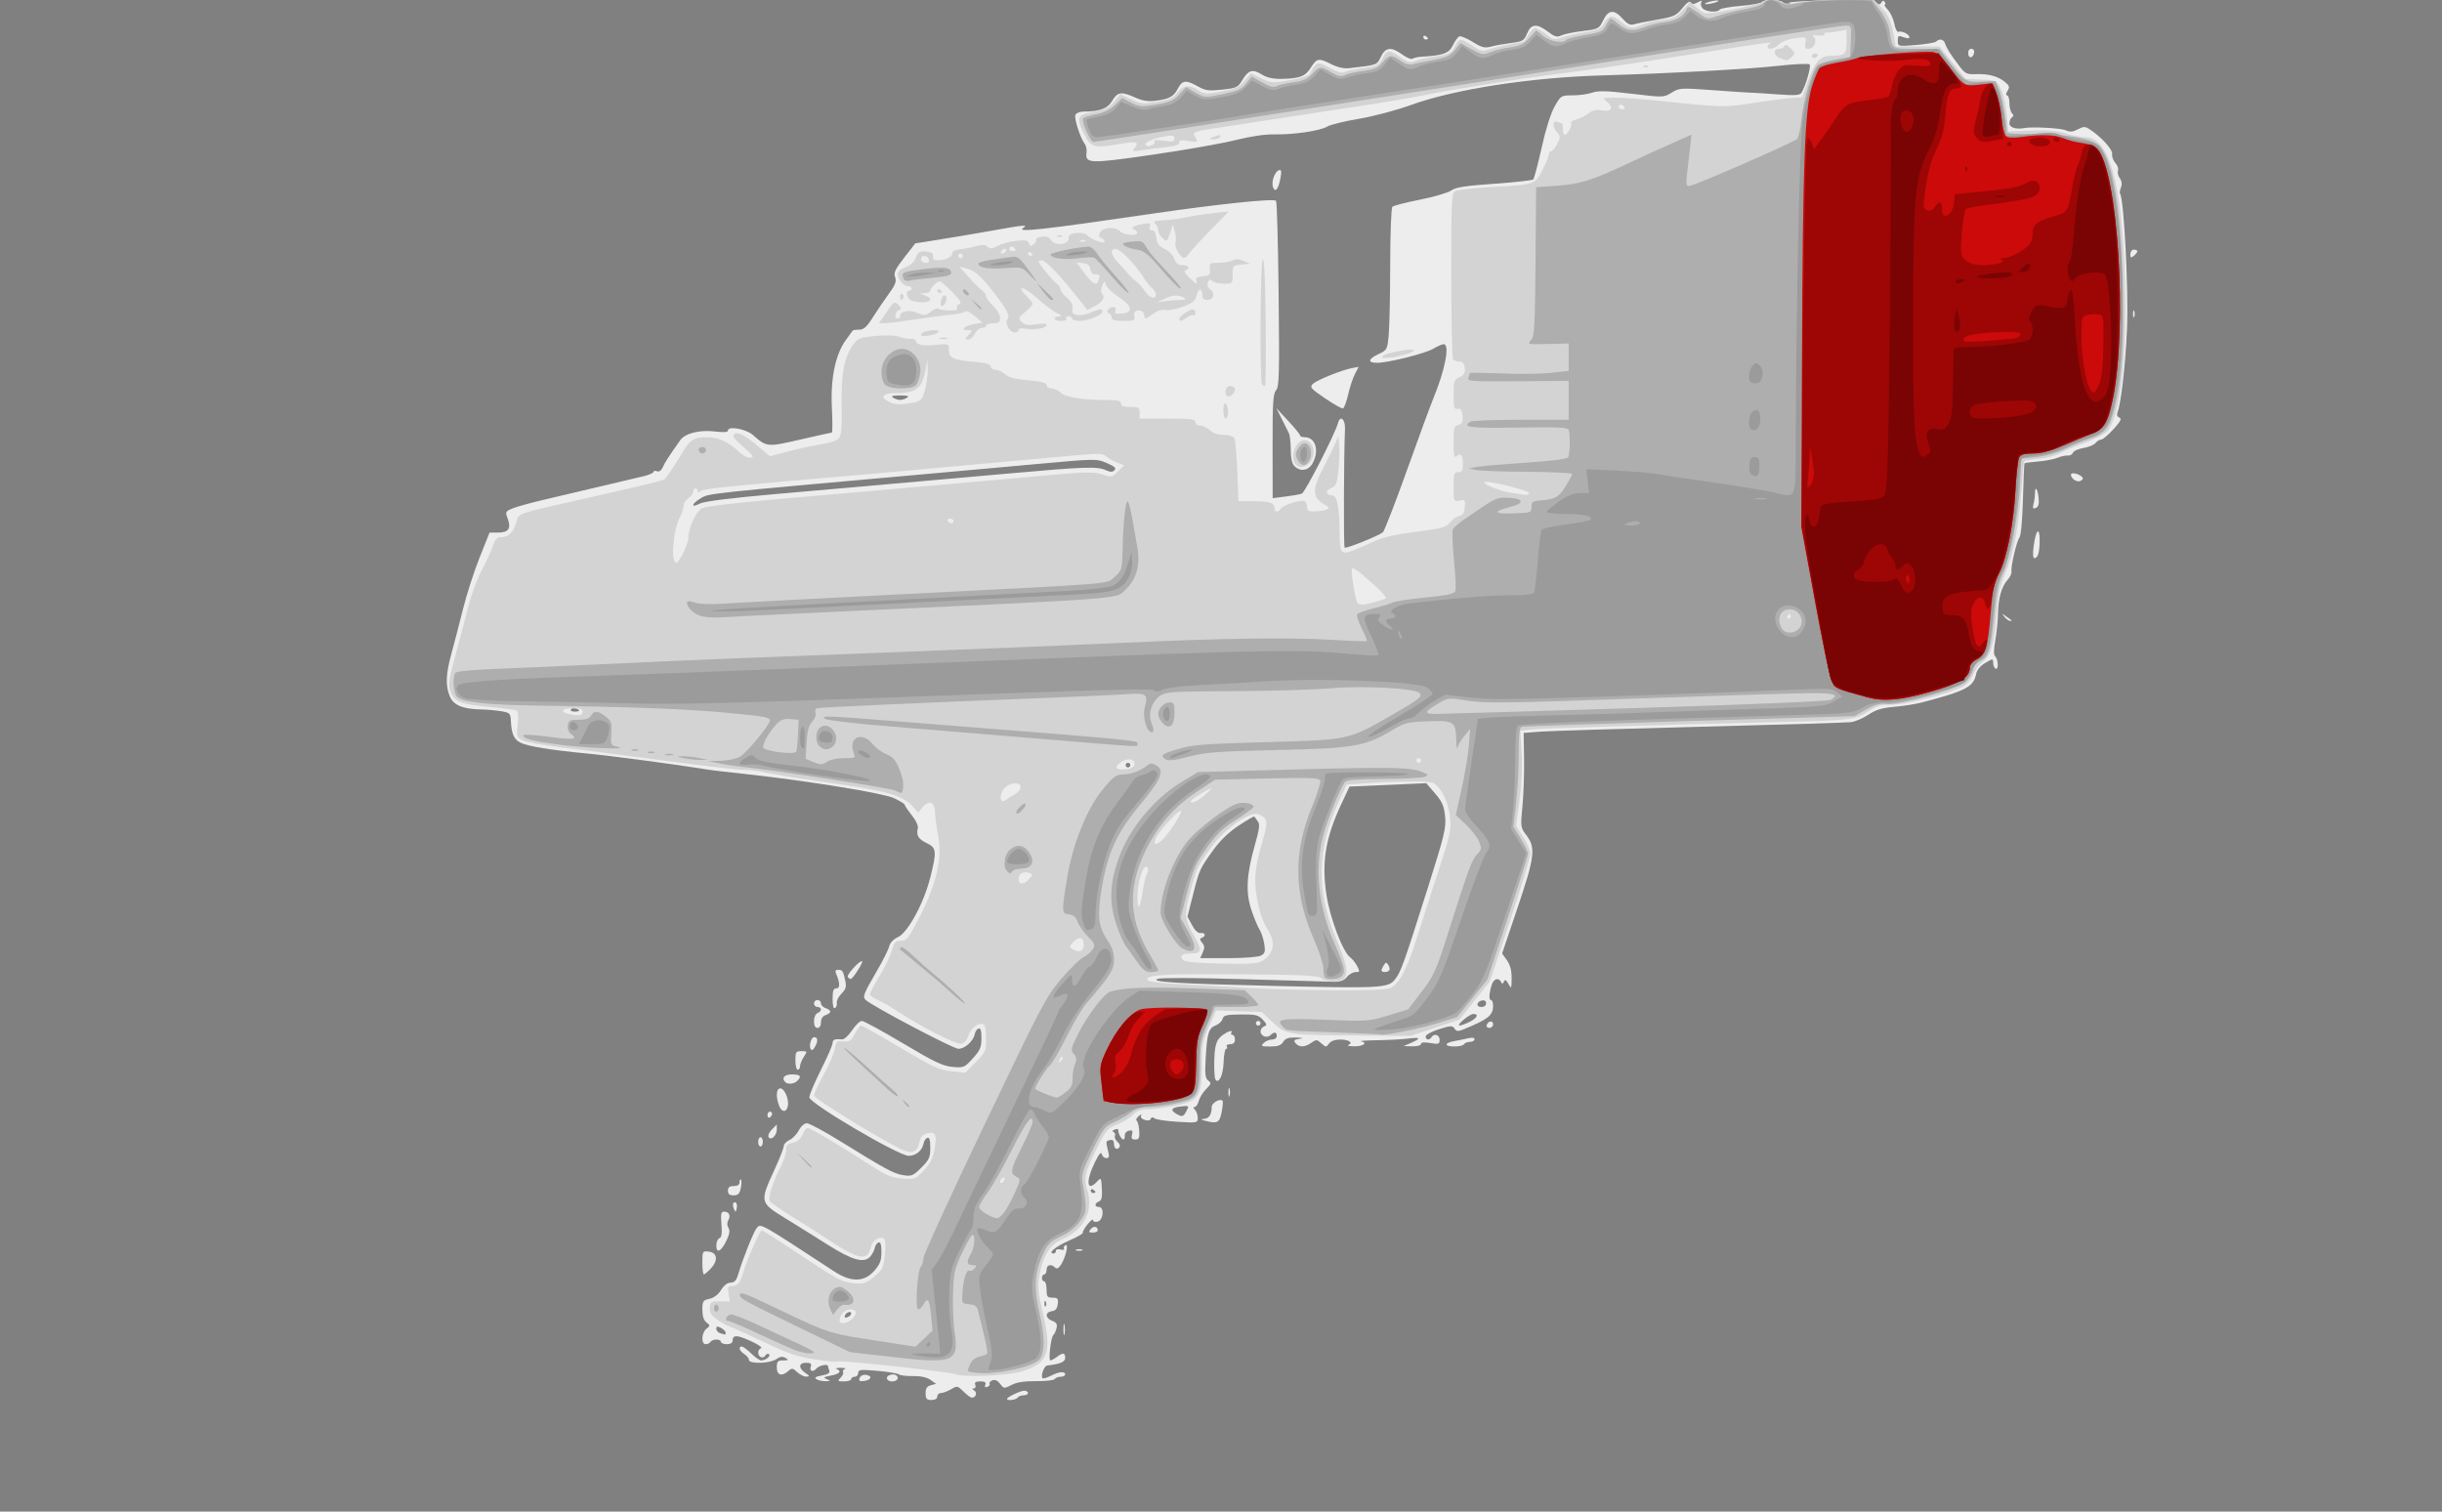 <?xml version="1.0" encoding="UTF-8" standalone="no"?>
<!-- Created with Inkscape (http://www.inkscape.org/) -->

<svg
   xmlns:dc="http://purl.org/dc/elements/1.1/"
   xmlns:cc="http://creativecommons.org/ns#"
   xmlns:rdf="http://www.w3.org/1999/02/22-rdf-syntax-ns#"
   xmlns:svg="http://www.w3.org/2000/svg"
   xmlns="http://www.w3.org/2000/svg"
   xmlns:sodipodi="http://sodipodi.sourceforge.net/DTD/sodipodi-0.dtd"
   xmlns:inkscape="http://www.inkscape.org/namespaces/inkscape"
   version="1.1"
   id="svg5133"
   width="1050"
   height="650"
   viewBox="0 0 1050 650"
   sodipodi:docname="p3.svg"
   inkscape:version="0.92.3 (2405546, 2018-03-11)">
  <rect x="0" y="0" width="1050" height="650" fill="#808080" stroke="none"/>
  <defs
     id="defs5137" />
  <sodipodi:namedview
     pagecolor="#ffffff"
     bordercolor="#666666"
     borderopacity="1"
     objecttolerance="10"
     gridtolerance="10"
     guidetolerance="10"
     inkscape:pageopacity="0"
     inkscape:pageshadow="2"
     inkscape:window-width="1858"
     inkscape:window-height="1057"
     id="namedview5135"
     showgrid="false"
     inkscape:zoom="0.54666667"
     inkscape:cx="256.91907"
     inkscape:cy="292.57945"
     inkscape:window-x="54"
     inkscape:window-y="-8"
     inkscape:window-maximized="1"
     inkscape:current-layer="svg5133" />
  <path
     inkscape:connector-curvature="0"
     id="path5700"
     d="m 398,599.117 c 0,-2.148 0.574,-3.034 2.25,-3.476 l 2.25,-0.592 -2.438,-1.713 c -1.58,-1.11 -4.219,-1.682 -7.5,-1.626 -2.784,0.048 -5.512,-0.278 -6.062,-0.723 -0.55,-0.445 -4.713,-1.133 -9.25,-1.527 -7.251,-0.631 -8.25,-0.52 -8.25,0.912 0,0.896 -0.675,1.629 -1.5,1.629 -0.825,0 -1.5,0.45 -1.5,1 0,0.55 -1.382,1 -3.071,1 -2.8,0 -2.932,-0.14 -1.491,-1.581 0.869,-0.869 1.349,-1.956 1.065,-2.415 -0.283,-0.459 0.05,-1.062 0.741,-1.34 0.691,-0.279 -0.094,-0.506 -1.744,-0.506 -1.65,0 -2.438,0.227 -1.75,0.504 2.311,0.933 1.277,2.11 -2.5,2.846 -3.172,0.618 -3.442,0.856 -1.75,1.541 1.814,0.735 1.768,0.815 -0.5,0.865 -1.375,0.03 -3.144,-0.352 -3.931,-0.85 -1.057,-0.669 -0.453,-1.089 2.31,-1.607 2.711,-0.509 3.587,-1.103 3.181,-2.161 C 356.252,588.493 356,587.648 356,587.418 c 0,-1.084 -3.896,-0.248 -4.991,1.071 -1.478,1.781 -3.155,1.055 -2.358,-1.021 C 349.057,586.409 348.488,586 346.607,586 c -3.237,0 -3.418,2.19 -0.357,4.326 1.935,1.35 1.999,1.577 0.458,1.622 -0.986,0.029 -2.754,-0.844 -3.93,-1.94 -1.907,-1.777 -2.316,-1.831 -3.787,-0.5 C 336.193,592.04 334,591.378 334,588 c 0,-2.599 0.368,-3.004 2.75,-3.03 2.357,-0.026 2.499,-0.177 0.994,-1.053 -1.285,-0.748 -2.35,-0.606 -3.973,0.53 C 331.041,586.36 322,586.585 322,584.741 c 0,-0.693 -0.9,-1.822 -2,-2.508 C 317.914,580.93 317.297,579 318.966,579 c 0.531,0 2.347,1.35 4.034,3 1.688,1.65 3.616,2.993 4.284,2.985 1.954,-0.025 4.227,-1.806 3.382,-2.651 -0.426,-0.426 -1.151,-0.168 -1.609,0.574 -0.965,1.562 -3.057,0.616 -3.057,-1.383 0,-0.747 0.562,-1.569 1.25,-1.828 0.688,-0.259 -1.368,-1.654 -4.568,-3.101 C 316.806,573.939 315,573.93 315,576.559 315,577.429 314.01,578 312.5,578 c -1.375,0 -2.5,-0.45 -2.5,-1 0,-0.55 -0.873,-1 -1.941,-1 -1.068,0 -2.219,0.45 -2.559,1 -0.34,0.55 -1.266,1 -2.059,1 -2.062,0 -1.83,-4.977 0.309,-6.64 1.667,-1.295 1.667,-1.425 0,-2.72 -1.156,-0.899 -1.75,-2.738 -1.75,-5.421 0,-3.72 0.258,-4.117 3.073,-4.735 1.938,-0.426 3.775,-1.83 4.975,-3.802 1.2,-1.973 2.724,-3.137 4.129,-3.155 1.755,-0.021 2.492,-0.938 3.475,-4.324 1.712,-5.892 6.34,-17.415 7.641,-19.023 1.818,-2.247 0.704,-2.865 33.311,18.479 7.307,4.783 12.979,4.719 17.293,-0.194 2.498,-2.846 3.104,-4.422 3.104,-8.083 0,-3.194 -0.372,-4.425 -1.25,-4.132 -0.688,0.229 -1.409,1.279 -1.603,2.333 -0.194,1.054 -1.092,2.749 -1.994,3.766 -2.638,2.972 -7.717,1.553 -18.205,-5.087 C 350.751,531.972 342.45,526.795 337.5,523.759 c -10.785,-6.616 -10.86,-6.952 -4.612,-20.516 2.261,-4.909 4.112,-9.6 4.112,-10.424 0,-0.824 1.103,-2 2.452,-2.615 1.349,-0.614 3.16,-2.487 4.026,-4.161 0.907,-1.754 2.37,-3.043 3.454,-3.043 1.034,0 7.435,3.437 14.224,7.638 19.864,12.291 23.127,14.049 27.249,14.685 3.556,0.548 4.25,0.258 7.75,-3.242 3.369,-3.369 3.845,-4.426 3.845,-8.546 0,-3.316 -0.368,-4.578 -1.25,-4.285 -0.688,0.229 -1.409,1.279 -1.603,2.333 C 396.566,494.736 393.879,497 390.717,497 386.357,497 348,474.424 348,471.857 c 0,-1.042 2.25,-6.377 5,-11.857 2.75,-5.48 5,-10.647 5,-11.482 0,-1.502 0.998,-1.891 4.093,-1.597 0.876,0.083 2.795,-1.665 4.264,-3.885 1.469,-2.22 3.362,-4.036 4.206,-4.036 0.844,0 8.826,4.346 17.736,9.658 13.421,8.001 17.065,9.735 21.238,10.106 4.853,0.432 5.174,0.298 8.75,-3.661 C 421.432,451.623 422,450.294 422,446.414 c 0,-3.22 -0.371,-4.457 -1.25,-4.164 -0.688,0.229 -1.407,1.279 -1.6,2.333 -0.558,3.057 -4.273,6.419 -7.074,6.401 -2.216,-0.014 -36.369,-17.995 -39.791,-20.949 -1.523,-1.315 -1.024,-2.63 4.758,-12.535 2.569,-4.4 4.947,-9.151 5.285,-10.557 0.38,-1.58 1.834,-3.108 3.806,-4 4.2,-1.899 11.085,-14.585 13.832,-25.489 2.865,-11.372 2.726,-12.899 -1.356,-14.836 -3.697,-1.754 -4.739,-3.405 -3.98,-6.308 0.301,-1.149 -0.7,-3.382 -2.568,-5.734 -1.683,-2.118 -3.061,-4.163 -3.061,-4.543 0,-0.38 -2.138,-1.68 -4.75,-2.887 -4.461,-2.062 -36.405,-7.271 -62.25,-10.151 -4.675,-0.521 -10.3,-1.148 -12.5,-1.394 -2.2,-0.246 -5.575,-0.709 -7.5,-1.03 -10.343,-1.723 -39.942,-5.64 -49.5,-6.551 -15.765,-1.502 -25.59,-3.104 -28.736,-4.683 -2.814,-1.413 -3.848,-3.814 -4.113,-9.546 -0.14,-3.024 -0.476,-3.346 -4.152,-3.967 -2.2,-0.372 -6.025,-0.712 -8.5,-0.756 -7.977,-0.141 -11.989,-1.797 -13.58,-5.605 -1.938,-4.638 -1.75,-9.596 0.698,-18.463 1.139,-4.125 3.359,-12.675 4.934,-19 1.575,-6.325 4.795,-16.334 7.156,-22.243 l 4.292,-10.743 3.781,-0.007 c 4.424,-0.009 5.598,-1.839 3.962,-6.175 -1.015,-2.689 -0.882,-2.956 2.086,-4.187 1.744,-0.723 7.446,-2.32 12.671,-3.548 20.196,-4.747 39.682,-9.348 43.75,-10.331 2.337,-0.565 4.25,-1.404 4.25,-1.865 0,-0.461 0.669,-0.582 1.486,-0.268 0.938,0.36 1.87,-0.298 2.526,-1.781 0.932,-2.11 2.162,-4.013 7.474,-11.569 2.103,-2.991 8.452,-4.559 15.099,-3.729 3.68,0.46 5.415,0.324 5.415,-0.423 0,-2.082 7.784,-0.702 10.717,1.9 5.917,5.249 6.15,5.271 20.369,1.986 C 351.268,187.358 357.386,186 357.683,186 c 0.296,0 0.298,-4.838 0.003,-10.75 -0.625,-12.537 1.548,-22.978 6.059,-29.113 1.471,-2 2.786,-3.806 2.923,-4.012 0.137,-0.206 1.382,-0.375 2.766,-0.375 1.942,0 3.258,-1.172 5.753,-5.125 1.78,-2.819 4.877,-7.382 6.883,-10.141 2.908,-3.999 3.476,-5.479 2.803,-7.299 -0.694,-1.875 0.006,-3.378 3.912,-8.405 l 4.757,-6.122 11.479,-1.841 c 6.313,-1.013 16.471,-2.736 22.572,-3.829 C 440.337,96.704 442.239,96.553 440,98 c -3.201,2.068 7.468,0.891 55.5,-6.126 28.175,-4.116 52.1,-6.607 53.17,-5.537 0.377,0.377 0.878,18.481 1.113,40.229 0.372,34.487 0.232,39.76 -1.102,41.238 -1.278,1.417 -1.525,5.364 -1.5,24.047 l 0.029,22.352 5.551,-0.694 c 3.053,-0.381 6.207,-0.945 7.008,-1.253 1.392,-0.534 14.373,-25.872 15.538,-30.33 0.953,-3.644 3.21,-1.643 3.006,2.666 -0.514,10.837 -0.64,50.415 -0.161,50.893 0.57,0.57 14.49,-5.019 16.462,-6.609 0.613,-0.495 5.262,-12.482 10.33,-26.639 5.068,-14.157 10.147,-27.989 11.287,-30.739 5.138,-12.396 7.274,-23.505 4.518,-23.496 -0.688,0.002 -2.63,0.845 -4.316,1.874 C 613.019,151.96 596.979,156 592.126,156 c -4.21,0 -3.943,-1.601 0.624,-3.745 3.645,-1.712 3.767,-1.942 4.361,-8.258 0.336,-3.573 0.625,-17.226 0.641,-30.338 0.017,-13.113 0.434,-24.245 0.927,-24.739 0.494,-0.494 5.83,-1.873 11.859,-3.065 6.029,-1.192 12.086,-2.967 13.461,-3.945 1.943,-1.381 6.066,-2.026 18.499,-2.893 8.8,-0.614 16.337,-1.453 16.749,-1.866 0.412,-0.412 2.044,-6.578 3.625,-13.701 1.754,-7.9 3.932,-14.803 5.586,-17.701 2.677,-4.69 2.776,-4.75 7.805,-4.75 2.801,0 6.539,-0.523 8.306,-1.162 2.523,-0.912 6.17,-0.811 16.999,0.471 13.704,1.623 13.808,1.62 17.211,-0.483 3.296,-2.037 3.948,-2.077 17.572,-1.064 7.782,0.579 15.048,1.06 16.148,1.07 1.1,0.01 6.322,0.338 11.606,0.731 7.69,0.571 9.779,0.436 10.477,-0.675 1.813,-2.887 4.26,-11.422 3.497,-12.196 -0.438,-0.444 -6.822,-0.139 -14.188,0.679 -12.343,1.37 -47.132,3.249 -74.892,4.044 -30.936,0.887 -63.647,5.951 -82.404,12.758 -6.189,2.246 -16.09,4.869 -22.388,5.931 -6.21,1.047 -12.285,2.533 -13.5,3.302 -2.881,1.824 -14.491,3.552 -22.709,3.38 -4.119,-0.086 -10.345,0.83 -17,2.502 -5.775,1.451 -21.869,4.279 -35.765,6.285 -27.016,3.898 -28.693,3.833 -28.047,-1.098 0.158,-1.208 -0.192,-2.822 -0.778,-3.586 -1.871,-2.438 -4.62,-10.899 -4.036,-12.421 0.31,-0.808 1.815,-1.473 3.345,-1.479 7.234,-0.029 10.496,-1.239 12.503,-4.64 2.28,-3.865 3.898,-4.094 9.911,-1.401 3.185,1.426 5.558,1.791 8.859,1.361 5.911,-0.769 7.671,-1.755 9.524,-5.339 1.824,-3.528 3.436,-3.688 8.497,-0.843 3.276,1.841 4.684,2.031 10.472,1.411 6.199,-0.664 6.83,-0.959 8.647,-4.038 2.588,-4.386 4.423,-4.939 8.349,-2.512 2.288,1.414 4.855,1.982 8.637,1.912 7.671,-0.142 10.111,-1.057 12.382,-4.641 2.702,-4.265 3.45,-4.422 8.615,-1.804 2.912,1.476 5.661,2.123 7.922,1.865 12.315,-1.405 11.978,-1.285 13.697,-4.89 1.989,-4.171 4.517,-4.435 9.221,-0.965 1.839,1.357 3.839,2.153 4.444,1.768 0.605,-0.384 2.323,-0.766 3.816,-0.848 9.237,-0.509 11.852,-1.461 13.498,-4.912 0.888,-1.863 2.141,-3.589 2.783,-3.835 0.642,-0.246 3.227,0.834 5.744,2.401 3.864,2.405 5.097,2.713 7.919,1.981 1.838,-0.477 5.747,-1.176 8.687,-1.552 4.878,-0.624 5.47,-0.981 6.763,-4.077 1.75,-4.189 4.213,-4.393 8.996,-0.745 2.863,2.183 3.86,2.463 5.683,1.59 1.216,-0.582 5.361,-1.436 9.211,-1.898 6.798,-0.816 7.053,-0.948 8.832,-4.59 2.264,-4.632 4.688,-4.832 8.378,-0.69 1.994,2.238 3.272,2.888 4.758,2.423 1.117,-0.35 5.632,-1.258 10.032,-2.017 7.259,-1.252 8.268,-1.714 10.9,-4.989 1.913,-2.381 3.146,-3.211 3.623,-2.44 0.55,0.89 1.26,0.882 2.971,-0.034 1.603,-0.858 2.045,-0.875 1.541,-0.059 -0.389,0.629 -0.163,1.799 0.502,2.6 1.318,1.588 6.514,1.993 7.39,0.576 0.299,-0.484 4.374,-1.2 9.055,-1.589 4.681,-0.39 8.764,-1.119 9.074,-1.62 C 758.318,-0.324 765.727,-0.25 766.5,1 c 0.34,0.55 1.379,0.993 2.309,0.985 1.108,-0.01 1.292,-0.269 0.533,-0.752 -0.637,-0.405 7.145,-0.888 17.292,-1.073 13.882,-0.253 18.829,-0.021 19.984,0.938 1.244,1.033 1.686,1.029 2.333,-0.019 0.563,-0.91 1.001,-0.965 1.483,-0.186 C 810.81,1.502 810.788,2 810.385,2 c -0.403,0 0.209,1.012 1.36,2.25 1.151,1.238 2.409,3.957 2.794,6.044 0.401,2.174 1.183,3.619 1.831,3.385 1.435,-0.518 4.631,1.091 4.631,2.332 0,0.584 -0.947,0.58 -2.5,-0.01 -2.247,-0.854 -2.5,-0.701 -2.5,1.512 0,2.458 0.015,2.461 7.75,1.847 4.263,-0.339 8.178,-1.008 8.7,-1.487 1.527,-1.401 3.271,-1.009 3.904,0.878 0.712,2.12 2.23,4.53 5.998,9.519 2.552,3.379 3.289,3.76 7,3.614 5.517,-0.217 9.618,0.847 12.595,3.267 2.08,1.692 2.266,2.279 1.242,3.92 C 862.459,40.237 862.382,41 862.992,41 863.546,41 864,42.485 864,44.3 c 0,1.815 0.489,3.789 1.087,4.387 0.783,0.783 0.783,1.275 0,1.759 C 864.489,50.816 864,51.991 864,53.059 c 0,1.791 2.85,2.681 6.417,2.004 3.34,-0.634 15.673,0.021 17.689,0.939 1.901,0.866 3.079,0.783 5.311,-0.374 2.543,-1.319 3.128,-1.317 5.167,0.019 4.979,3.263 9.908,8.714 9.587,10.606 -0.179,1.056 0.439,2.764 1.374,3.796 0.934,1.032 1.45,2.525 1.146,3.317 -0.304,0.792 0.044,2.255 0.772,3.252 0.864,1.182 1.036,2.571 0.495,3.994 -0.456,1.2 -0.65,2.362 -0.431,2.581 1.698,1.698 3.745,41.191 3.023,58.307 -0.64,15.161 -2.546,31.929 -4.064,35.742 -0.444,1.114 -0.157,1.947 0.795,2.313 1.143,0.439 0.551,1.601 -2.55,5.008 -2.221,2.441 -4.589,4.437 -5.262,4.437 -0.673,0 -1.787,0.679 -2.476,1.509 -0.689,0.83 -3.032,1.794 -5.208,2.142 -2.176,0.348 -4.198,1.263 -4.493,2.033 -0.296,0.77 -1.27,1.311 -2.164,1.202 -0.895,-0.109 -2.88,0.317 -4.411,0.946 -1.531,0.63 -5.296,1.352 -8.366,1.606 -3.07,0.254 -5.706,0.596 -5.859,0.762 -0.152,0.165 -0.458,7.119 -0.68,15.452 -0.236,8.878 -0.857,15.71 -1.499,16.5 -1.231,1.515 -3.815,12.609 -3.425,14.71 0.139,0.749 -0.624,2.324 -1.694,3.5 -2.565,2.818 -3.988,7.877 -4.117,14.638 -0.058,3.025 -0.579,8.147 -1.158,11.382 -0.744,4.156 -0.74,6.196 0.015,6.95 1.355,1.355 1.416,6.001 0.068,5.168 -0.55,-0.34 -1,-1.476 -1,-2.525 0,-1.859 -0.085,-1.857 -3.381,0.087 -2.197,1.296 -3.583,3.008 -3.96,4.89 -1.078,5.39 -4.511,7.18 -23.16,12.074 -2.75,0.722 -8.15,1.582 -12,1.912 -5.344,0.458 -7.972,1.255 -11.11,3.371 -2.26,1.524 -5.635,2.969 -7.5,3.21 -1.865,0.241 -31.065,1.135 -64.89,1.987 -33.825,0.852 -64.733,1.797 -68.684,2.101 l -7.184,0.552 0.184,11.171 c 0.101,6.144 -0.215,15.284 -0.701,20.31 -0.868,8.966 -0.835,9.205 1.75,12.594 4.03,5.284 3.525,9.313 -3.933,31.355 l -6.568,19.412 2.068,2.904 c 1.425,2.001 2.057,4.41 2.032,7.75 -0.034,4.577 -0.109,4.712 -1.366,2.444 -0.998,-1.801 -1.489,-2.051 -1.965,-1 -0.486,1.074 -0.77,1.11 -1.217,0.151 -0.934,-2.002 -3.119,-1.445 -3.924,1 -1.234,3.751 -1.427,6.75 -0.433,6.75 0.517,0 0.94,1.144 0.94,2.542 0,4.086 -2.26,5.852 -13.07,10.214 -2.024,0.817 -2.774,0.714 -3.528,-0.481 -0.85,-1.347 -1.602,-1.315 -6.68,0.286 -3.154,0.994 -5.722,2.395 -5.722,3.121 0,1.55 1.612,1.754 2.5,0.317 1.11,-1.795 3.5,-1.052 3.5,1.088 0,1.882 -0.395,2.021 -4,1.412 -2.63,-0.444 -4,-0.303 -4,0.412 0,0.605 -1.665,1.052 -3.75,1.006 l -3.75,-0.082 3.25,-1.421 c 4.498,-1.967 4.068,-2.486 -1.5,-1.81 -2.612,0.317 -8.575,0.632 -13.25,0.7 -4.675,0.068 -7.707,0.286 -6.738,0.485 3.064,0.627 0.778,2.213 -3.071,2.131 -2.03,-0.043 -3.126,-0.307 -2.435,-0.585 2.282,-0.92 0.188,-2.336 -3.455,-2.336 -2.246,0 -4.054,0.648 -4.851,1.737 -1.202,1.644 -1.379,1.638 -3.299,-0.1 -1.878,-1.7 -2.199,-1.717 -4.313,-0.237 -2.827,1.98 -5.227,2.041 -6.779,0.172 -0.971,-1.17 -0.678,-1.504 1.628,-1.85 2.055,-0.309 1.67,-0.463 -1.429,-0.572 -3.261,-0.115 -4.53,0.312 -5.491,1.85 -0.937,1.5 -2.332,2 -5.58,2 -3.85,0 -4.164,-0.167 -2.831,-1.5 0.825,-0.825 2.432,-1.5 3.571,-1.5 1.175,0 2.071,-0.649 2.071,-1.5 0,-1.782 -1.162,-1.938 -2.733,-0.367 C 544.804,446.596 542,445.522 542,443.5 c 0,-0.86 0.699,-1.831 1.554,-2.159 1.326,-0.509 1.237,-0.934 -0.606,-2.896 -1.888,-2.01 -3.081,-2.29 -9.476,-2.224 -6.225,0.065 -7.388,0.35 -7.797,1.915 -0.265,1.012 -1.588,2.26 -2.941,2.775 -3.045,1.158 -3.708,3.324 -4.313,14.082 -0.392,6.972 -0.194,8.7 1.106,9.65 1.405,1.028 1.301,1.439 -0.931,3.671 -1.383,1.383 -2.806,3.678 -3.163,5.1 -0.357,1.422 -1.14,2.586 -1.741,2.586 -0.729,0 -0.693,0.399 0.108,1.2 0.66,0.66 1.2,2.213 1.2,3.451 0,2.203 -0.185,2.24 -8.741,1.723 -4.808,-0.291 -9.264,-0.962 -9.903,-1.493 -0.765,-0.635 -1.296,-0.563 -1.553,0.21 -0.243,0.729 -1.233,0.907 -2.612,0.47 -1.346,-0.427 -1.942,-1.169 -1.514,-1.883 0.389,-0.648 -0.076,-0.543 -1.033,0.234 -0.957,0.776 -1.355,1.676 -0.886,2 0.469,0.324 0.955,2.276 1.079,4.338 0.187,3.121 -0.1,3.75 -1.712,3.75 -1.476,0 -1.807,-0.5 -1.388,-2.101 0.435,-1.664 0.156,-2.02 -1.344,-1.712 -1.047,0.215 -1.831,1.154 -1.754,2.101 0.076,0.941 -0.213,1.712 -0.643,1.712 -0.843,0 -2.407,-3.043 -2.167,-4.214 0.081,-0.393 -0.613,-0.423 -1.541,-0.067 -0.971,0.373 -1.202,0.809 -0.544,1.029 0.629,0.21 0.923,0.955 0.654,1.656 -0.269,0.701 0.201,1.848 1.045,2.549 0.844,0.7 1.288,1.673 0.986,2.16 -0.999,1.617 -2.43,0.918 -2.43,-1.187 0,-1.454 -0.523,-1.959 -1.75,-1.691 -1.821,0.398 -1.843,0.553 -0.719,5.033 0.524,2.087 0.323,2.731 -0.85,2.731 -0.844,0 -1.721,-0.787 -1.949,-1.75 -0.28,-1.183 -1.272,0.031 -3.064,3.75 -3.939,8.176 -3.346,12.778 1.042,8.088 1.737,-1.856 1.797,-1.768 2.072,3.019 0.212,3.694 -0.102,5.078 -1.25,5.519 C 470.565,517.381 470.543,519 472.5,519 c 2.415,0 1.967,5.645 -0.5,6.29 -1.147,0.3 -2.002,0.03 -2.005,-0.633 -0.003,-0.636 -1.085,0.193 -2.405,1.843 -1.32,1.65 -2.229,3.276 -2.02,3.615 0.209,0.338 -2.514,1.875 -6.051,3.415 -5.668,2.468 -9.229,5.471 -6.488,5.471 0.533,0 0.969,-0.502 0.969,-1.117 0,-0.625 0.882,-0.886 2.001,-0.593 1.101,0.288 1.768,0.146 1.484,-0.314 -0.285,-0.461 -0.012,-1.15 0.606,-1.532 1.537,-0.95 0.143,5.27 -1.87,8.343 -1.061,1.619 -1.834,2 -2.569,1.265 C 451.943,543.343 450,543.848 450,546 c 0,1.1 -0.45,2 -1,2 -0.55,0 -1,0.675 -1,1.5 0,0.825 0.45,1.5 1,1.5 0.55,0 1,1.575 1,3.5 0,3.091 0.3,3.5 2.566,3.5 2.21,0 2.522,0.382 2.25,2.75 -0.227,1.969 -0.955,2.841 -2.566,3.07 -2.981,0.423 -2.875,2.992 0.171,4.15 1.892,0.719 2.293,1.424 1.838,3.225 -0.321,1.268 -0.906,2.53 -1.3,2.805 -1.066,0.744 -2.285,11.005 -1.303,10.968 0.464,-0.018 1.717,-0.693 2.785,-1.5 2.595,-1.963 3.559,-1.85 3.559,0.418 0,1.747 -2.07,2.625 -7.773,3.297 -1.318,0.155 -2.871,4.506 -1.94,5.437 0.29,0.29 1.897,-0.181 3.57,-1.047 C 455.325,589.78 458,589.531 458,591 c 0,0.55 -0.873,1 -1.941,1 -1.068,0 -2.215,0.443 -2.549,0.984 -0.334,0.541 -3.904,0.95 -7.931,0.908 -5.062,-0.052 -8.339,0.45 -10.614,1.626 -3.193,1.651 -3.339,1.638 -4.919,-0.457 -1.064,-1.41 -2.219,-1.932 -3.331,-1.505 -0.937,0.359 -1.483,1.009 -1.215,1.444 0.269,0.435 -0.161,1.04 -0.955,1.344 -0.963,0.369 -1.258,0.071 -0.887,-0.895 C 424.059,594.403 423.459,594 421.5,594 c -2.002,0 -2.563,0.394 -2.138,1.5 0.317,0.825 0.027,1.507 -0.643,1.515 -0.84,0.011 -0.791,0.286 0.16,0.888 1.433,0.908 0.739,3.096 -0.983,3.096 -0.543,0 -2.165,-1.178 -3.605,-2.619 -2.519,-2.519 -2.723,-2.557 -5.359,-1 C 407.425,598.272 405.473,599 404.596,599 403.718,599 403,599.675 403,600.5 c 0,0.933 -0.944,1.5 -2.5,1.5 -2.089,0 -2.5,-0.474 -2.5,-2.883 z m -86,-26.081 c 0,-0.531 -0.9,-1.446 -2,-2.035 -1.576,-0.843 -2,-0.76 -2,0.391 0,0.804 0.787,1.668 1.75,1.919 0.963,0.252 1.863,0.51 2,0.573 0.138,0.064 0.25,-0.318 0.25,-0.849 z m 54,-8.226 c 0,-1.314 -2.273,-0.491 -2.771,1.004 -0.244,0.731 0.214,0.954 1.188,0.581 C 365.287,566.059 366,565.347 366,564.81 Z m 83.683,-4.997 c -0.319,-0.798 -0.556,-0.561 -0.604,0.604 -0.043,1.054 0.193,1.645 0.525,1.312 0.332,-0.332 0.368,-1.195 0.079,-1.917 z M 471,512.559 c 0,-0.243 -0.45,-0.719 -1,-1.059 -0.55,-0.34 -1,-0.141 -1,0.441 0,0.582 0.45,1.059 1,1.059 0.55,0 1,-0.198 1,-0.441 z m 38.965,-34.493 c 1.447,-2.703 1.438,-2.711 -2.465,-2.256 -3.839,0.448 -4.452,1.536 -1.75,3.11 2.481,1.445 3.045,1.331 4.215,-0.854 z m 121.882,-38.639 c 3.296,-1.644 4.185,-3.427 1.709,-3.427 -1.686,0 -7.589,4.921 -5.959,4.968 0.603,0.017 2.515,-0.676 4.25,-1.542 z M 639,431.427 c 0,-0.931 -0.68,-1.441 -1.667,-1.25 C 634.824,430.663 634.48,433 636.917,433 638.145,433 639,432.354 639,431.427 Z m -39.318,-10.114 c 2.621,-3.214 3.793,-6.463 14.176,-39.313 7.239,-22.904 8.001,-26.06 7.486,-31 -0.466,-4.469 -1.279,-6.318 -4.333,-9.862 l -3.759,-4.362 -16.501,0.728 -16.501,0.728 -3.572,7.634 c -6.807,14.549 -8.48,24.947 -6.295,39.134 1.538,9.988 7.012,24.354 10.155,26.652 0.93,0.68 2.287,2.386 3.016,3.792 1.213,2.337 1.152,2.556 -0.704,2.556 -1.117,0 -2.801,0.952 -3.743,2.115 -1.304,1.611 -2.773,2.095 -6.16,2.031 -2.446,-0.046 -19.83,-0.545 -38.63,-1.108 -19.603,-0.587 -35.171,-0.652 -36.5,-0.153 -3.584,1.348 7.854,2.056 49.183,3.043 46.237,1.105 49.79,0.928 52.682,-2.617 z M 594.015,417.25 c 0.008,-0.412 0.458,-1.425 1,-2.25 0.857,-1.305 1.106,-1.312 1.919,-0.048 0.514,0.799 0.712,1.811 0.441,2.25 -0.625,1.011 -3.38,1.05 -3.36,0.048 z m -51.837,-6.345 c 1.728,-0.925 1.948,-1.715 1.411,-5.07 -0.35,-2.186 -1.267,-4.956 -2.038,-6.155 -0.771,-1.199 -2.347,-5.01 -3.501,-8.469 -2.525,-7.568 -2.098,-15.173 1.579,-28.099 1.924,-6.764 2.149,-8.7 1.161,-10 -0.674,-0.886 -1.338,-1.785 -1.476,-1.997 -0.138,-0.212 -3.152,1.536 -6.698,3.883 -4.207,2.786 -7.997,6.424 -10.91,10.474 -5.859,8.144 -6.01,8.477 -8.765,19.367 l -2.363,9.339 1.991,3.661 c 1.289,2.371 2.597,3.558 3.71,3.367 1.965,-0.336 2.365,1.41 0.47,2.048 -0.97,0.326 -0.937,0.8 0.147,2.113 1.092,1.322 1.151,2.232 0.271,4.163 L 516.043,412 h 12.044 c 6.817,0 12.933,-0.475 14.091,-1.095 z M 486,329 c 0,-0.55 -0.45,-1 -1,-1 -0.55,0 -1,0.45 -1,1 0,0.55 0.45,1 1,1 0.55,0 1,-0.45 1,-1 z M 249,305.607 c 0,-0.949 -2.993,-1.427 -3.527,-0.563 C 245.148,305.57 245.809,306 246.941,306 248.073,306 249,305.823 249,305.607 Z m 83.623,-93.083 C 348.505,211.118 371.625,209.083 384,208.003 c 12.375,-1.081 35.196,-3.098 50.713,-4.484 31.792,-2.839 37.106,-3.014 40.767,-1.346 1.941,0.884 2.857,0.89 3.725,0.022 0.867,-0.867 0.061,-1.624 -3.277,-3.076 -4.399,-1.912 -4.598,-1.91 -30.428,0.447 -14.3,1.305 -36.125,3.274 -48.5,4.376 -93.138,8.295 -92.1,8.184 -95.611,10.255 -4.113,2.426 -4.555,4.456 -0.516,2.368 1.903,-0.984 12.624,-2.349 31.75,-4.042 z M 390,171 c 1.09,-0.704 0.27,-0.969 -3,-0.969 -3.27,0 -4.09,0.265 -3,0.969 0.825,0.533 2.175,0.969 3,0.969 0.825,0 2.175,-0.436 3,-0.969 z m 43,430.526 C 433,600.739 438.788,598 440.45,598 c 0.852,0 1.55,0.45 1.55,1 0,0.55 -0.873,1 -1.941,1 -1.068,0 -2.219,0.45 -2.559,1 -0.611,0.988 -4.5,1.443 -4.5,0.526 z m -63.367,-9.013 c 0.364,-0.949 1.499,-1.493 2.744,-1.316 2.875,0.41 2.292,2.227 -0.84,2.619 -1.979,0.248 -2.391,-0.034 -1.904,-1.303 z m 12.06,0.848 C 380.651,592.318 381.972,591 384.059,591 c 1.068,0 1.941,0.675 1.941,1.5 0,1.483 -3.07,2.097 -4.306,0.861 z M 457.252,571.5 c 0.011,-2.2 0.216,-2.982 0.455,-1.738 0.239,1.244 0.23,3.044 -0.02,4 -0.25,0.956 -0.446,-0.062 -0.435,-2.262 z M 302,542.934 c 0,-4.937 0.07,-5.058 2.75,-4.75 3.687,0.424 4.123,3.771 0.94,7.206 C 304.36,546.825 302.985,548 302.635,548 302.286,548 302,545.72 302,542.934 Z m 6,-7.382 c 0,-1.438 0.598,-2.844 1.329,-3.125 0.962,-0.369 1.204,-2.018 0.876,-5.969 C 309.834,521.98 310.033,521 311.317,521 c 2.153,0 2.979,1.648 1.844,3.677 -0.605,1.08 -0.585,2.272 0.054,3.296 0.718,1.15 0.476,2.703 -0.857,5.493 C 310.092,538.21 308,539.212 308,535.552 Z m 154.75,1.786 c 0.688,-0.277 1.812,-0.277 2.5,0 0.688,0.277 0.125,0.504 -1.25,0.504 -1.375,0 -1.938,-0.227 -1.25,-0.504 z m 6.241,-8.827 C 470.24,527.006 472,527.327 472,529.059 472,529.577 471.045,530 469.878,530 c -1.766,0 -1.915,-0.25 -0.887,-1.489 z m -153.46,-8.804 c -0.428,-0.986 -0.498,-2.074 -0.155,-2.417 1.015,-1.016 1.834,0.411 1.367,2.382 -0.414,1.747 -0.468,1.749 -1.212,0.035 z M 313,512 c 0,-1.467 0.667,-2 2.5,-2 1.667,0 2.5,-0.556 2.5,-1.667 0,-0.917 0.268,-1.399 0.595,-1.071 0.327,0.327 0.292,1.977 -0.08,3.667 C 317.989,513.325 317.309,514 315.421,514 313.667,514 313,513.449 313,512 Z m 13,-21 c 0,-1.1 0.45,-2 1,-2 0.55,0 1,0.9 1,2 0,1.1 -0.45,2 -1,2 -0.55,0 -1,-0.9 -1,-2 z m 4.468,-2.052 c -0.391,-0.632 0.244,-2.104 1.411,-3.271 L 334,483.556 v 2.1 c 0,2.646 -2.495,4.971 -3.532,3.292 z M 518.5,482.01 c -2.262,-0.583 -2.473,-0.803 -0.857,-0.892 2.204,-0.122 3.357,-1.885 3.357,-5.133 0,-1.734 3.55,-3.769 4.652,-2.667 0.276,0.276 0.116,2.451 -0.355,4.833 -0.915,4.626 -1.822,5.141 -6.797,3.858 z M 330,479.559 C 330,478.702 330.45,478 331,478 c 0.55,0 1,0.423 1,0.941 0,0.518 -0.45,1.219 -1,1.559 -0.55,0.34 -1,-0.084 -1,-0.941 z m 5.006,-4.043 C 333.5,471.555 333.746,468 335.525,468 c 1.747,0 3.708,4.411 3.271,7.356 -0.451,3.034 -2.661,3.128 -3.789,0.16 z M 528.195,469.5 c 0.02,-1.65 0.244,-2.204 0.498,-1.231 0.254,0.973 0.237,2.323 -0.037,3 -0.274,0.677 -0.481,-0.119 -0.461,-1.769 z M 337.667,465.333 C 335.886,463.553 337.206,462 340.5,462 c 3.664,0 4.312,0.788 2.3,2.8 -1.307,1.307 -4.072,1.595 -5.133,0.533 z m 184.915,-1.202 c -0.36,-0.583 -0.575,-4.247 -0.477,-8.141 0.13,-5.151 0.679,-7.716 2.013,-9.413 1.726,-2.195 6.531,-4.437 5.325,-2.485 -0.308,0.499 -0.084,0.907 0.499,0.907 0.582,0 1.059,0.9 1.059,2 0,1.352 -0.667,2 -2.059,2 -1.132,0 -1.781,0.45 -1.441,1 0.34,0.55 0.211,1 -0.287,1 -0.498,0 -0.989,2.587 -1.093,5.748 -0.183,5.608 -2.129,9.666 -3.54,7.384 z M 342,456 c 0,-3.647 0.231,-4 2.615,-4 2.55,0 2.575,0.062 1,2.465 -0.888,1.356 -1.615,3.156 -1.615,4 0,0.844 -0.45,1.535 -1,1.535 -0.55,0 -1,-1.8 -1,-4 z m 6.578,-4.874 C 347.729,449.752 348.776,446 350.008,446 c 1.614,0 1.825,1.508 0.546,3.898 -0.826,1.544 -1.517,1.973 -1.977,1.228 z M 622,449.109 c 0,-0.49 1.462,-1.133 3.25,-1.429 1.788,-0.296 4.487,-0.848 6,-1.226 1.769,-0.442 2.75,-0.29 2.75,0.429 0,0.614 -0.873,1.117 -1.941,1.117 -1.068,0 -2.219,0.45 -2.559,1 -0.765,1.238 -7.5,1.336 -7.5,0.109 z M 350,439.107 c 0,-1.649 0.645,-3.141 1.5,-3.469 0.825,-0.317 1.5,-1.04 1.5,-1.607 C 353,433.464 352.325,433 351.5,433 c -0.825,0 -1.5,-0.675 -1.5,-1.5 0,-0.825 0.675,-1.5 1.5,-1.5 0.825,0 1.5,0.645 1.5,1.433 0,0.788 0.9,1.718 2,2.067 1.1,0.349 2,1.024 2,1.5 0,0.476 -0.9,1.151 -2,1.5 -1.278,0.406 -2,1.513 -2,3.067 0,1.496 -0.578,2.433 -1.5,2.433 -0.988,0 -1.5,-0.988 -1.5,-2.893 z m 289.229,1.706 C 639.847,438.958 642,438.651 642,440.417 642,441.288 641.288,442 640.417,442 c -0.871,0 -1.405,-0.534 -1.188,-1.188 z M 540,440 c 0,-0.55 0.45,-1 1,-1 0.55,0 1,0.45 1,1 0,0.55 -0.45,1 -1,1 -0.55,0 -1,-0.45 -1,-1 z M 358,429.559 C 358,426.027 358.364,425 359.617,425 c 1.635,0 1.602,-2.214 -0.095,-6.25 -0.517,-1.23 -0.275,-1.75 0.812,-1.75 1.864,0 2.227,0.549 3.122,4.722 0.558,2.601 0.242,3.671 -1.637,5.55 -1.28,1.28 -2.188,3.051 -2.018,3.935 0.17,0.884 -0.165,1.901 -0.746,2.259 C 358.374,433.887 358,432.503 358,429.559 Z m 6.525,-9.518 c -0.58,-0.938 5.419,-7.43 6.171,-6.678 0.512,0.512 -4.011,7.541 -4.888,7.594 -0.38,0.023 -0.958,-0.389 -1.284,-0.917 z M 861.872,265.25 c -1.27,-1.619 -1.222,-1.64 0.628,-0.283 1.1,0.807 2.188,1.594 2.417,1.75 0.229,0.156 -0.053,0.283 -0.628,0.283 -0.574,0 -1.662,-0.787 -2.417,-1.75 z m 12.56,-30.5 C 875.346,227.805 877,226.174 877,232.218 877,237.437 876.264,240 874.764,240 c -0.654,0 -0.773,-1.891 -0.331,-5.25 z m -0.067,-17.985 c 0.334,-1.246 0.613,-3.352 0.621,-4.682 0.02,-3.502 1.23,-1.756 1.593,2.3 0.216,2.411 -0.161,3.626 -1.256,4.046 -1.226,0.471 -1.434,0.11 -0.958,-1.664 z m 16.708,-11.176 c -0.644,-0.776 -0.812,-1.623 -0.372,-1.883 1.319,-0.779 5.476,1.198 4.804,2.285 -0.891,1.442 -3.064,1.245 -4.431,-0.403 z M 556.571,200.429 C 555.528,199.385 555,197.029 555,193.415 c 0,-2.993 -0.373,-6.224 -0.829,-7.179 -0.456,-0.955 -1.854,-3.761 -3.107,-6.236 l -2.278,-4.5 5.107,5.484 c 2.809,3.016 5.107,5.829 5.107,6.25 0,0.421 0.868,0.766 1.929,0.766 4.649,0 6.414,5.502 3.546,11.05 -1.727,3.34 -5.315,3.966 -7.903,1.379 z m 13.138,-29.171 c -6.076,-4.121 -6.63,-4.766 -5.27,-6.126 1.661,-1.661 12.365,-6 16.901,-6.852 l 2.841,-0.533 -1.613,3.118 c -0.887,1.715 -2.195,5.682 -2.906,8.815 -0.712,3.133 -1.715,5.806 -2.229,5.94 -0.514,0.134 -3.99,-1.829 -7.725,-4.363 z M 917.158,135 c 0,-1.375 0.227,-1.938 0.504,-1.25 0.277,0.688 0.277,1.812 0,2.5 -0.277,0.688 -0.504,0.125 -0.504,-1.25 z M 916,109.289 c 0,-1.076 0.675,-1.956 1.5,-1.956 0.825,0 1.5,0.32 1.5,0.711 0,0.391 -0.675,1.271 -1.5,1.956 -1.246,1.034 -1.5,0.914 -1.5,-0.711 z M 547.381,80.55 c -0.861,-2.245 0.67,-6.738 2.505,-7.347 1.098,-0.365 1.238,0.343 0.672,3.418 -0.865,4.705 -2.231,6.394 -3.177,3.929 z M 846.276,23.012 C 846.186,21.817 846.738,21 847.635,21 c 0.873,0 1.375,0.704 1.188,1.667 -0.473,2.438 -2.37,2.695 -2.547,0.345 z M 612,15.941 c 0,-0.582 0.45,-0.781 1,-0.441 0.55,0.34 1,0.816 1,1.059 C 614,16.802 613.55,17 613,17 c -0.55,0 -1,-0.477 -1,-1.059 z M 733.15,1.517 c 0.333,-0.333 1.887,-0.837 3.455,-1.122 1.568,-0.284 2.578,-0.245 2.245,0.088 -0.333,0.333 -1.887,0.837 -3.455,1.122 -1.568,0.284 -2.578,0.245 -2.245,-0.088 z"
     style="fill:#ededed"
     sodipodi:nodetypes="sscsccssssscscscccccccsccsccscscccsssscccssssssssscsscccsssssccccscsccssscsscssssccssccsccccsccssccsssccscccccccsccccscsccsssscsccsscccccsssscsccccccccsscccsccccssscscscscscsccsssscssscccscssssscssssscscsccssscscsssssccssccsscscscccsccsscsssccsssssccsscccccccccscscscssscscscccccccscccscssscsscscccccscsssccscscscccccsccscccccccsssscscscccccsssssccccccccscccsccccccsccscscscscccscssssccssssssssscccccscscsscccscsccscccsssssssscscsssccsccsccsssssccccsscsscssssccccccsccscsscssccccccccsssccsscccccccscsssssscsscsscccsscccccscscsssscscsccsssscscccsccssscsscccssssscsscccsccsssscssssssscccscccssccssssssscscsccccssccscssssssccsscssscsccsscsscsscssssssscssscsscssssssscscsccscccccccscssssccsccccccsscccsssssssscsccscsscssscscscccsccssssssssss" />
  <path
     inkscape:connector-curvature="0"
     id="path5698"
     d="m 411,590.954 c -2.968,-1.117 -49.804,-6.193 -50.899,-5.517 -0.415,0.257 -4.789,-0.139 -9.72,-0.88 -7.259,-1.091 -11.386,-2.497 -21.699,-7.393 -7.004,-3.325 -13.735,-6.35 -14.959,-6.721 -1.223,-0.371 -3.712,-1.791 -5.531,-3.154 -2.531,-1.896 -3.235,-3.102 -3,-5.134 0.279,-2.414 0.685,-2.648 4.467,-2.576 l 4.159,0.08 -0.54,-3.33 c -0.462,-2.847 -0.249,-3.33 1.468,-3.33 2.511,0 3.59,-1.404 5.074,-6.603 C 321.205,541.547 326.785,529 327.557,529 c 0.296,0 6.126,3.712 12.957,8.25 19.951,13.253 21.375,14.033 26.52,14.527 4.239,0.407 5.243,0.095 8.756,-2.729 3.609,-2.9 4.03,-3.737 4.654,-9.254 0.377,-3.336 0.312,-6.44 -0.146,-6.897 -1.664,-1.664 -5.175,0.265 -5.819,3.198 -1.477,6.727 -5.262,5.829 -21.479,-5.095 -1.375,-0.926 -6.596,-4.216 -11.602,-7.311 -5.006,-3.095 -9.606,-6.235 -10.223,-6.978 -1.182,-1.424 0.776,-7.776 4.868,-15.797 1.076,-2.109 1.957,-4.99 1.957,-6.4 0,-2.035 0.604,-2.686 2.924,-3.15 1.988,-0.398 3.307,-1.51 4.121,-3.475 0.658,-1.59 1.643,-2.89 2.187,-2.89 1.116,0 14.018,7.659 26.768,15.89 7.132,4.605 9.385,5.551 14,5.883 5.281,0.38 5.646,0.243 9.176,-3.439 2.808,-2.929 3.912,-5.133 4.673,-9.334 1.123,-6.2 0.45,-7.543 -3.306,-6.6 -1.869,0.469 -2.773,1.502 -3.205,3.662 -0.924,4.618 -3.485,5.417 -8.708,2.715 -11.977,-6.196 -36.575,-21.446 -36.6,-22.692 -0.016,-0.778 1.853,-4.828 4.154,-9 2.3,-4.172 4.446,-9.16 4.768,-11.085 0.535,-3.197 0.849,-3.474 3.63,-3.194 2.599,0.261 3.324,-0.215 4.959,-3.25 1.053,-1.956 2.285,-3.556 2.737,-3.556 0.452,0 8.043,4.286 16.869,9.525 13.976,8.296 16.808,9.605 21.941,10.141 l 5.894,0.616 4.51,-4.51 C 423.758,452.506 424,451.964 424,446.691 c 0,-3.065 -0.408,-5.825 -0.908,-6.134 -1.948,-1.204 -5.514,1.24 -6.619,4.536 -0.731,2.182 -1.88,3.516 -3.194,3.712 -2.529,0.375 -18.521,-7.963 -30.279,-15.787 -1.375,-0.915 -3.962,-2.303 -5.75,-3.085 -1.788,-0.782 -3.25,-1.847 -3.25,-2.367 0,-0.52 1.844,-3.997 4.097,-7.726 2.253,-3.729 4.667,-8.706 5.364,-11.06 1.09,-3.681 1.649,-4.28 3.988,-4.28 2.448,0 3.258,-1.053 8.08,-10.5 7.233,-14.171 9.71,-25.143 7.848,-34.761 -0.717,-3.706 -1.321,-8.215 -1.341,-10.02 -0.049,-4.343 -2.659,-5.404 -5.293,-2.151 l -1.944,2.401 -2.159,-2.484 c -4.306,-4.954 -10.835,-6.829 -36.597,-10.51 -13.451,-1.922 -26.051,-3.937 -28,-4.479 -1.949,-0.541 -5.569,-0.975 -8.044,-0.963 -2.475,0.012 -18,-1.78 -34.5,-3.981 -16.5,-2.201 -36.3,-4.75 -44,-5.664 -7.7,-0.914 -15.24,-2.288 -16.755,-3.053 -2.63,-1.328 -2.727,-1.636 -2.128,-6.729 0.401,-3.409 0.236,-5.579 -0.456,-6.007 -0.596,-0.368 -5.752,-1.08 -11.458,-1.581 -11.684,-1.027 -14.989,-2.157 -16.592,-5.675 -1.613,-3.541 -1.437,-5.114 1.97,-17.576 1.694,-6.197 4.14,-15.416 5.435,-20.488 1.295,-5.072 3.909,-12.047 5.809,-15.5 1.899,-3.453 3.988,-7.966 4.642,-10.028 0.906,-2.858 1.72,-3.75 3.42,-3.75 3.174,0 5.213,-1.933 6.574,-6.231 1.389,-4.385 -1.714,-3.327 32.539,-11.093 24.816,-5.627 30.348,-6.968 31.157,-7.558 0.915,-0.666 4.7,-6.318 8.293,-12.381 2.728,-4.603 4.711,-5.737 10.035,-5.737 4.797,0 9.249,2.023 13.66,6.206 1.795,1.702 3.941,2.827 5,2.622 1.581,-0.306 1.354,-0.801 -1.534,-3.344 -5.573,-4.907 -6.156,-5.602 -5.536,-6.605 0.99,-1.602 4.645,0.135 10.204,4.849 l 5.279,4.476 7.721,-2.061 c 4.247,-1.134 10.646,-2.522 14.221,-3.086 4.123,-0.65 6.984,-1.67 7.823,-2.791 0.966,-1.29 1.258,-5.137 1.082,-14.266 -0.261,-13.497 1.061,-20.335 4.999,-25.865 1.915,-2.689 2.811,-3.031 9.611,-3.668 4.596,-0.431 8.562,-0.296 10.242,0.347 1.508,0.577 3.642,0.968 4.742,0.868 1.1,-0.1 2.074,0.219 2.165,0.707 0.352,1.899 3.053,2.506 8.579,1.929 5.645,-0.59 5.757,-0.553 5.757,1.918 0,3.658 1.597,4.482 10.25,5.283 5.584,0.517 7.75,1.104 7.75,2.1 0,0.76 0.919,1.383 2.042,1.383 1.123,0 2.961,0.857 4.085,1.903 1.469,1.369 4.267,2.1 9.958,2.604 5.772,0.511 7.915,1.079 7.915,2.097 0,0.768 0.919,1.396 2.042,1.396 1.123,0 2.941,0.838 4.04,1.862 2.117,1.972 9.572,3.138 20.065,3.138 4.536,0 5.853,0.338 5.853,1.5 0,1.083 1.111,1.5 4,1.5 3.6,0 4,0.25 4,2.5 v 2.5 h 12 c 10,0 12,0.25 12,1.5 0,0.844 0.894,1.5 2.042,1.5 1.123,0 3.008,0.9 4.189,2 1.356,1.263 3.529,2 5.899,2 2.064,0 4.116,0.562 4.561,1.25 0.445,0.688 1.034,7.1 1.309,14.25 l 0.5,13 h 6.5 c 6.887,0 9,0.718 9,3.059 0,1.795 1.631,1.88 2.7,0.141 0.967,-1.572 8.946,-4.036 10.32,-3.187 0.539,0.333 0.979,1.479 0.979,2.546 0,1.538 0.675,1.926 3.25,1.871 1.788,-0.039 4.048,-0.386 5.023,-0.771 1.534,-0.606 1.376,-0.935 -1.173,-2.441 -4.874,-2.879 -4.916,-6.427 -0.186,-15.455 2.237,-4.269 4.613,-9.113 5.28,-10.763 l 1.213,-3 0.384,3.5 c 0.211,1.925 0.087,6.705 -0.277,10.623 -0.585,6.302 -0.948,7.253 -3.144,8.254 -2.692,1.226 -2.358,3.123 0.55,3.123 2.013,0 3.043,5.505 3.087,16.5 0.034,8.43 0.725,9.224 6.144,7.058 2.392,-0.956 6.599,-2.781 9.349,-4.055 3.301,-1.529 9.247,-2.845 17.5,-3.873 11.029,-1.374 12.735,-1.844 14.5,-3.993 1.1,-1.34 2.9,-2.597 4,-2.794 1.449,-0.26 2.089,-1.287 2.323,-3.731 0.301,-3.142 0.148,-3.339 -2.25,-2.88 -2.546,0.487 -2.573,0.425 -2.573,-5.869 0,-5.695 0.21,-6.361 2,-6.361 1.6,0 2,-0.667 2,-3.333 0,-3.959 -0.825,-5.057 -2.658,-3.536 -1.101,0.914 -1.342,-0.145 -1.342,-5.892 0,-6.243 0.225,-7.065 2.069,-7.547 1.66,-0.434 2.006,-1.198 1.75,-3.867 -0.242,-2.522 -0.742,-3.255 -2.069,-3.032 -1.515,0.254 -1.75,-0.565 -1.75,-6.089 0,-5.882 0.202,-6.475 2.566,-7.552 1.997,-0.91 2.496,-1.776 2.25,-3.911 C 629.589,156.272 628.937,155.5 627.5,155.5 c -1.1,0 -2.331,-0.45 -2.735,-1 -0.404,-0.55 -0.742,-16.847 -0.75,-36.215 -0.014,-32.525 0.118,-35.286 1.735,-36.148 0.963,-0.513 7.719,-1.262 15.014,-1.664 C 660.034,79.411 659.995,79.424 663.25,73.008 664.763,70.026 666,67.005 666,66.294 666,65.582 666.438,65 666.974,65 c 0.536,0 1.694,-1.391 2.573,-3.091 1.454,-2.812 1.456,-3.248 0.026,-4.829 -2.104,-2.325 -2.098,-5.496 0.009,-4.687 0.87,0.334 1.77,0.607 2,0.607 0.23,0 0.418,1.125 0.418,2.5 0,1.375 0.342,2.5 0.759,2.5 1.199,0 3.37,-3.981 2.734,-5.011 -0.316,-0.512 0.681,-1.237 2.216,-1.612 1.535,-0.375 3.904,-1.544 5.264,-2.599 1.785,-1.383 3.364,-1.75 5.672,-1.317 4.156,0.78 5.444,-1.161 2.403,-3.623 C 688.783,42.003 688.789,42 694.469,42 c 3.13,0 9.817,0.426 14.861,0.946 33.115,3.415 31.275,3.369 45.844,1.143 C 762.693,42.94 770.231,42 771.923,42 773.615,42 775,41.886 775,41.746 c 0,-0.14 1.132,-3.376 2.516,-7.19 C 780.496,26.338 782.68,24 787.376,24 793.269,24 794,23.313 794,17.768 V 12.75 l -3.125,0.625 c -1.719,0.344 -3.995,0.625 -5.059,0.625 -1.064,0 -1.706,0.369 -1.428,0.819 0.278,0.45 -0.933,0.644 -2.691,0.429 -1.957,-0.239 -2.727,-0.058 -1.985,0.467 C 781.567,17.026 780.104,21 777.767,21 c -1.617,0 -1.904,-0.5 -1.5,-2.613 0.497,-2.597 0.47,-2.609 -4.423,-1.96 -2.84,0.377 -5.752,1.482 -6.883,2.613 C 762.929,21.071 760,21.687 760,20.083 c 0,-0.504 0.562,-1.155 1.25,-1.447 1.914,-0.812 -4.498,0.076 -32.25,4.466 -25.928,4.102 -44.723,6.833 -64.5,9.374 -14.223,1.827 -40.401,6.069 -52.5,8.507 -5.225,1.053 -17.375,3.109 -27,4.569 -9.625,1.46 -22.675,3.462 -29,4.449 -6.325,0.987 -18.025,2.78 -26,3.984 -18.25,2.755 -17.363,2.469 -15.93,5.146 1.119,2.091 1.023,2.139 -2.957,1.503 C 507.981,60.133 507,60.302 507,61.344 c 0,0.944 -1.936,1.561 -6.25,1.992 -3.438,0.344 -8.05,0.934 -10.25,1.311 -3.674,0.63 -3.887,0.548 -2.607,-1.004 2.192,-2.661 0.632,-3.061 -6.637,-1.702 C 470.934,63.87 468.911,63.338 466.291,58 c -3.699,-7.537 -3.278,-8.612 3.868,-9.871 5.047,-0.889 6.652,-1.676 8.892,-4.357 L 481.783,40.5 l 4.52,2.194 c 4.143,2.011 5.077,2.102 11.199,1.087 5.499,-0.911 7.05,-1.608 8.777,-3.944 2.428,-3.284 5.082,-3.576 9.002,-0.991 2.563,1.69 3.345,1.728 10,0.485 6.095,-1.138 7.635,-1.852 9.889,-4.579 l 2.669,-3.23 4.474,2.174 c 4.265,2.072 4.837,2.111 12.243,0.825 4.273,-0.742 8.115,-1.95 8.538,-2.685 3.148,-5.466 3.411,-5.547 8.61,-2.663 3.068,1.702 5.359,2.383 6.307,1.874 0.819,-0.439 3.739,-1.106 6.489,-1.48 7.461,-1.017 8.385,-1.443 10.037,-4.638 1.861,-3.599 2.834,-3.637 7.646,-0.302 3.239,2.245 4.192,2.472 6.554,1.561 1.52,-0.586 4.788,-1.351 7.263,-1.7 6.996,-0.986 7.916,-1.426 9.537,-4.559 1.86,-3.596 2.467,-3.617 7.551,-0.252 3.574,2.365 4.416,2.547 7.229,1.563 1.751,-0.613 5.844,-1.591 9.096,-2.173 3.252,-0.582 5.976,-1.173 6.053,-1.313 C 657.247,14.521 659.272,12 660.09,12 c 0.574,0 2.622,1.204 4.55,2.674 3.128,2.386 3.849,2.553 6.683,1.55 1.747,-0.618 6.267,-1.652 10.044,-2.298 5.929,-1.013 7.09,-1.565 8.5,-4.044 2.006,-3.527 3.487,-3.605 7.315,-0.383 3.432,2.888 4.354,3.002 8.946,1.111 C 707.983,9.847 711.975,8.916 715,8.542 c 4.62,-0.571 5.991,-1.242 8.572,-4.196 l 3.072,-3.517 3.2,2.692 c 3.506,2.95 2.437,2.96 18.657,-0.175 4.95,-0.957 9.15,-2.101 9.333,-2.543 0.48,-1.158 7.579,-0.991 8.777,0.206 0.68,0.68 2.75,0.68 6.336,0 C 775.876,0.455 784.458,0 792.018,0 h 13.745 l 3.096,3.167 c 3.139,3.21 4.465,6.307 5.602,13.083 l 0.63,3.75 h 9.412 9.412 l 5.62,6.956 5.62,6.956 6.673,0.294 c 6.634,0.292 6.684,0.316 8.53,4.095 1.021,2.091 2.146,7.041 2.5,11 L 863.5,56.5 873.548,56.142 c 7.382,-0.263 11.305,0.069 14.785,1.25 C 890.938,58.276 894.664,59 896.612,59 c 10.502,0 15.958,20.111 17.089,63 0.84,31.845 -2.283,57.733 -7.655,63.451 -1.212,1.29 -5.656,3.561 -9.875,5.047 -4.219,1.486 -9.021,3.5 -10.671,4.475 -1.65,0.976 -5.635,2.028 -8.855,2.339 -3.22,0.311 -6.028,0.738 -6.24,0.95 -0.211,0.211 -0.811,6.202 -1.332,13.311 -1.153,15.727 -3.362,26.8 -7.064,35.427 -2.028,4.726 -2.97,8.957 -3.448,15.5 -1.03,14.094 -2.436,19.35 -5.844,21.855 -1.605,1.18 -3.574,3.776 -4.375,5.769 -0.901,2.24 -2.676,4.24 -4.649,5.237 -5.918,2.991 -24.336,7.639 -30.341,7.658 -4.795,0.015 -6.627,0.544 -10.154,2.935 -5.208,3.53 -7.366,3.79 -37.197,4.497 -56.705,1.343 -101.961,2.692 -106.882,3.186 l -5.382,0.541 0.536,9.662 c 0.333,5.992 -0.022,13.767 -0.935,20.47 l -1.471,10.809 3.067,4.779 c 1.687,2.628 3.082,5.864 3.102,7.191 0.019,1.327 -3.901,14.235 -8.712,28.686 l -8.747,26.273 -6.538,8.193 -6.538,8.193 -10.5,3.501 -10.5,3.501 -23,-0.158 c -29.668,-0.203 -30.597,-0.351 -36.387,-5.766 l -4.629,-4.33 -9.79,-0.34 -9.79,-0.34 -3.107,7 c -2.797,6.301 -3.098,7.941 -3.015,16.422 0.103,10.65 -1.115,14.179 -5.485,15.894 C 507.633,475.254 497.594,477 492.991,477 c -2.548,0 -4.317,0.719 -5.889,2.392 -1.236,1.316 -4.256,3.159 -6.71,4.096 -3.994,1.525 -4.84,2.452 -8.046,8.819 -5.997,11.909 -6.476,13.89 -4.757,19.678 2.642,8.895 -1.575,16.937 -11,20.977 -5.197,2.228 -8.062,6.821 -9.666,15.498 -0.842,4.556 -0.605,7.063 1.552,16.433 3.856,16.744 2.27,21.19 -8.825,24.734 -5.904,1.886 -24.835,2.763 -28.651,1.327 z M 366.171,567.345 C 368.752,565.01 368.458,563 365.535,563 363.225,563 361,565.421 361,567.934 c 0,1.625 3.117,1.27 5.171,-0.589 z M 432,506.882 c 0,-0.55 -0.45,-0.722 -1,-0.382 -0.55,0.34 -1,1.068 -1,1.618 0,0.55 0.45,0.722 1,0.382 0.55,-0.34 1,-1.068 1,-1.618 z m 24.807,-52.408 c -0.308,-0.308 -0.867,0.247 -1.243,1.233 -0.543,1.425 -0.428,1.54 0.56,0.56 0.683,-0.678 0.991,-1.485 0.683,-1.793 z m 140.557,-29.422 c 4.058,-1.543 7.449,-7.744 11.782,-21.552 2.244,-7.15 6.519,-20.425 9.5,-29.5 5.064,-15.418 5.375,-16.926 4.745,-23 -0.633,-6.092 -3.307,-11.62 -6.885,-14.235 -1.256,-0.917 -12.894,-0.967 -26.826,-0.115 l -10.632,0.651 -3.008,6.427 c -9.917,21.192 -10.349,39.179 -1.445,60.143 4.517,10.636 5.31,14.823 3.205,16.928 -1.638,1.638 -7.785,1.515 -9.721,-0.194 -1.268,-1.119 -8.084,-1.449 -34.579,-1.672 -32.67,-0.275 -40.942,0.225 -40.217,2.431 0.239,0.726 5.394,1.401 14.295,1.872 7.657,0.405 20.897,1.118 29.422,1.584 22.145,1.211 57.429,1.346 60.364,0.231 z m -52.447,-13.553 c 3.141,-3.091 3.115,-7.333 -0.076,-12.198 -2.944,-4.489 -5.326,-14.71 -5.119,-21.973 0.081,-2.845 1.031,-8.245 2.11,-12 3.639,-12.657 3.629,-12.997 -0.456,-15.146 -3.394,-1.786 -14.684,5.97 -20.541,14.111 -5.989,8.325 -6.224,8.812 -8.79,18.206 -2.932,10.734 -2.861,12.393 0.805,18.889 C 517.082,408.888 516.973,410 512,410 c -2.866,0 -4,0.42 -4,1.481 0,2.051 2.615,2.485 17,2.824 15.448,0.363 16.905,0.158 19.917,-2.805 z M 466,406.559 c 0,-3.464 -1.843,-4.162 -4.351,-1.647 -1.846,1.85 -1.938,2.289 -0.649,3.106 2.807,1.781 5,1.141 5,-1.459 z M 491.46,382.5 c 0.405,-2.75 1.185,-5.836 1.731,-6.857 0.634,-1.184 0.647,-2.205 0.036,-2.815 -1.583,-1.583 -4.234,6.657 -4.164,12.943 0.072,6.479 1.183,4.963 2.397,-3.27 z m -48.979,-4.479 c 1.632,-1.804 1.646,-2.035 0.155,-2.607 -2.451,-0.94 -4.636,0.264 -4.636,2.555 0,2.585 2.167,2.61 4.481,0.052 z m 56.731,-16.385 c 2.503,-1.902 8.97,-11.589 8.56,-12.821 -0.464,-1.391 -10.348,9.456 -11.044,12.119 -0.619,2.366 0.046,2.554 2.484,0.702 z m -62.864,-20.122 c 1.174,-0.585 2.284,-1.84 2.467,-2.789 0.56,-2.907 -5.398,-2.289 -7.401,0.767 -2.075,3.167 -1.192,6.399 1.205,4.409 0.877,-0.728 2.555,-1.802 3.729,-2.388 z m 81.614,0.445 C 519.866,340.332 521.095,339 520.692,339 519.714,339 512,343.892 512,344.513 c 0,1.322 2.863,0.096 5.962,-2.553 z m -30.171,-13.084 c 0.448,-2.368 -2.7,-3.166 -5.432,-1.375 -3.477,2.278 -2.898,3.665 1.383,3.31 2.494,-0.207 3.844,-0.852 4.049,-1.935 z M 611,327 c 0,-0.55 -0.45,-1 -1,-1 -0.55,0 -1,0.45 -1,1 0,0.55 0.45,1 1,1 0.55,0 1,-0.45 1,-1 z M 250.5,305.917 c 0,-1 -1.25,-1.417 -4.25,-1.417 -5.037,0 -5.729,1.74 -1.039,2.611 4.232,0.787 5.289,0.548 5.289,-1.195 z M 770,265 c 0,-0.55 -0.198,-1 -0.441,-1 -0.243,0 -0.719,0.45 -1.059,1 -0.34,0.55 -0.141,1 0.441,1 0.582,0 1.059,-0.45 1.059,-1 z m -178.616,-6.18 c 2.264,-0.649 4.274,-1.295 4.467,-1.434 0.44,-0.319 -1.75,-2.997 -4.258,-5.206 -1.049,-0.924 -3.648,-3.205 -5.776,-5.07 -2.128,-1.865 -4.16,-3.1 -4.515,-2.745 -0.633,0.633 1.338,13.243 2.318,14.828 0.691,1.118 2.942,1.009 7.765,-0.374 z m -297.561,-21.179 c 1.198,-2.398 2.177,-5.243 2.177,-6.322 0,-4.363 3.226,-11.384 5.855,-12.744 1.642,-0.849 14.047,-2.355 32.647,-3.963 16.499,-1.426 35.173,-3.054 41.498,-3.618 6.325,-0.564 21.4,-1.899 33.5,-2.968 12.1,-1.069 30.628,-2.72 41.173,-3.67 16.466,-1.483 19.756,-1.535 23.301,-0.365 3.974,1.312 4.225,1.265 6.76,-1.27 l 2.632,-2.632 -2.931,-1.114 c -1.612,-0.613 -3.71,-1.819 -4.662,-2.681 -1.529,-1.384 -3.222,-1.429 -14.502,-0.386 -7.024,0.649 -20.196,1.836 -29.271,2.637 -9.075,0.801 -21.45,1.935 -27.5,2.519 -6.05,0.585 -20.9,1.917 -33,2.961 -58.819,5.073 -68.946,6.1 -70.175,7.12 C 300.359,211.947 300,211.941 300,211.122 300,210.505 299.55,210 299,210 c -0.55,0 -1,0.671 -1,1.492 0,0.82 -0.9,2.054 -2,2.741 -1.1,0.687 -2,2.063 -2,3.058 0,0.995 -0.692,3.148 -1.539,4.784 C 289.327,228.136 288.242,242 290.902,242 c 0.409,0 1.723,-1.962 2.921,-4.36 z M 410,224 c 0,-0.55 -0.702,-1 -1.559,-1 -0.857,0 -1.281,0.45 -0.941,1 0.34,0.55 1.041,1 1.559,1 0.518,0 0.941,-0.45 0.941,-1 z m 247.454,-11.925 c 0.624,-1.01 -18.164,-5.698 -19.097,-4.765 -0.951,0.951 6.805,3.956 12.143,4.706 2.75,0.386 5.311,0.766 5.691,0.843 0.38,0.077 0.948,-0.275 1.263,-0.784 z M 392.39,173.192 c 3.555,-0.633 4.006,-1.08 5.235,-5.192 0.74,-2.475 1.296,-6.525 1.235,-9 l -0.11,-4.5 -0.68,4 c -1.415,8.33 -4,10.5 -12.504,10.5 -6.014,0 -7.542,1.741 -3.316,3.78 2.636,1.271 4.818,1.36 10.14,0.413 z M 495.412,62.395 c 0.867,-0.333 1.306,-1.042 0.975,-1.577 -0.379,-0.613 1.103,-0.717 4.006,-0.282 3.87,0.58 4.607,0.431 4.607,-0.935 0,-1.349 -0.714,-1.511 -4.191,-0.955 -4.77,0.763 -9.096,2.733 -8.127,3.702 0.795,0.795 0.782,0.795 2.731,0.047 z M 698.5,46 c -0.34,-0.55 -1.041,-1 -1.559,-1 C 696.423,45 696,45.45 696,46 c 0,0.55 0.702,1 1.559,1 0.857,0 1.281,-0.45 0.941,-1 z M 557.238,199.838 c -1.804,-1.804 -1.515,-6.276 0.574,-8.855 3.883,-4.796 9.21,1.312 6.058,6.947 -1.61,2.877 -4.757,3.783 -6.632,1.908 z M 526,176.441 c 0,-2.118 0.405,-3.309 1,-2.941 0.55,0.34 1,1.941 1,3.559 0,1.618 -0.45,2.941 -1,2.941 -0.55,0 -1,-1.602 -1,-3.559 z m 1.658,-6.116 C 526.173,168.84 527.054,166 529,166 c 1.1,0 2,0.62 2,1.378 0,1.696 -2.441,3.848 -3.342,2.947 z m 15.009,-4.991 c -1.082,-1.082 -0.789,-53.14 0.302,-53.814 0.614,-0.379 1.072,9.496 1.25,26.942 0.155,15.147 0.018,27.54 -0.302,27.54 -0.321,-3.5e-4 -0.883,-0.301 -1.25,-0.667 z m 52.046,-12.374 c 1.163,-1.232 12.291,-3.29 13.149,-2.432 0.74,0.74 -5.237,2.684 -9.861,3.207 -3.639,0.411 -4.268,0.263 -3.288,-0.775 z m -190.443,-7.653 c 0.973,-0.254 2.323,-0.237 3,0.037 0.677,0.274 -0.119,0.481 -1.769,0.461 -1.65,-0.02 -2.204,-0.244 -1.231,-0.498 z M 416.5,144 c 1.758,-1.943 1.747,-2 -0.404,-2 -3.365,0 -1.511,-1.831 2.642,-2.611 l 3.667,-0.688 -3.401,-2.839 c -1.87,-1.561 -3.649,-2.452 -3.952,-1.98 -0.303,0.473 -3.252,1.124 -6.552,1.446 -3.3,0.323 -10.275,1.265 -15.5,2.094 -5.225,0.829 -10.759,1.523 -12.298,1.542 L 377.904,139 381,134.5 c 3.446,-5.008 3.567,-5.076 5.546,-3.097 1.204,1.204 1.194,1.483 -0.071,1.969 C 384.828,134.003 384.436,137 386,137 c 0.55,0 1,-0.434 1,-0.965 0,-2.219 3.788,-3.022 7.31,-1.55 3.21,1.341 3.69,1.302 5.957,-0.48 1.356,-1.067 2.768,-1.637 3.138,-1.267 0.37,0.37 2.469,0.717 4.666,0.772 2.902,0.073 3.857,-0.257 3.493,-1.205 C 411.288,131.587 411.499,131 412.031,131 412.564,131 413,130.567 413,130.039 413,128.857 405.17,121 403.992,121 402.852,121 400,123.909 400,125.071 c 0,0.511 -1.012,0.957 -2.25,0.992 l -2.25,0.063 2.25,0.904 c 5.094,2.048 0.579,3.968 -5.5,2.339 C 390.038,128.777 388.957,125 391,125 c 0.55,0 1,-0.45 1,-1 0,-0.55 -0.738,-1 -1.64,-1 -1.941,0 -4.284,-2.806 -4.328,-5.185 -0.019,-1.017 1.29,-2.163 3.302,-2.891 2.184,-0.79 3.715,-2.215 4.439,-4.133 0.958,-2.538 1.545,-2.885 4.416,-2.609 2.508,0.241 3.24,0.742 3.017,2.068 -0.211,1.258 0.351,1.73 2,1.68 3.471,-0.106 6.294,-1.466 6.294,-3.03 0,-0.831 1.218,-1.504 3,-1.656 1.65,-0.141 4.72,-0.732 6.823,-1.312 2.876,-0.794 4.192,-0.748 5.316,0.184 1.198,0.994 2.023,0.934 4.177,-0.306 1.476,-0.85 4.995,-1.838 7.82,-2.196 4.221,-0.535 5.247,-0.36 5.762,0.981 0.505,1.317 0.911,1.395 2.103,0.406 0.812,-0.674 1.262,-1.575 0.998,-2.001 -0.263,-0.426 0.812,-0.964 2.39,-1.196 2.033,-0.298 3.209,0.123 4.036,1.448 1.662,2.661 7.575,2.075 7.575,-0.751 0,-1.551 0.776,-2.074 3.456,-2.329 2.04,-0.194 3.884,0.216 4.5,1 1.362,1.733 7.544,3.954 7.544,2.71 0,-0.519 -0.667,-1.2 -1.482,-1.513 -1.122,-0.43 -1.235,-1.03 -0.465,-2.469 1.244,-2.324 6.424,-2.565 8.589,-0.4 1.625,1.625 7.357,2.08 7.357,0.583 0,-0.504 -0.562,-1.118 -1.25,-1.363 -1.95,-0.697 -0.35,-1.749 3.646,-2.397 3.092,-0.502 3.549,-0.344 3.017,1.043 -0.413,1.077 -0.101,1.634 0.917,1.634 1.011,0 1.652,1.122 1.857,3.25 0.245,2.537 1.019,3.579 3.531,4.75 1.833,0.855 3.639,2.683 4.198,4.25 0.722,2.025 1.653,2.75 3.533,2.75 2.642,0 3.499,1.498 1.302,2.276 -0.816,0.289 -0.278,1.359 1.552,3.083 3.174,2.992 3.876,3.267 3.087,1.21 -0.396,-1.033 0.378,-1.519 2.781,-1.75 2.974,-0.285 3.3,-0.614 3.043,-3.069 -0.272,-2.6 -0.064,-2.75 3.816,-2.75 2.257,0 4.945,-0.45 5.972,-1 1.291,-0.691 2.739,-0.625 4.684,0.212 l 2.815,1.212 -3.75,0.348 c -3.64,0.338 -3.75,0.464 -3.75,4.288 0,3.895 -0.043,3.94 -3.8,3.94 -2.09,0 -4.325,-0.525 -4.967,-1.167 -0.89,-0.89 -1.333,-0.736 -1.862,0.645 -0.456,1.189 -0.081,2.261 1.093,3.119 C 522.69,126.225 521.788,129 519.031,129 517.687,129 517,128.343 517,127.059 c 0,-3.21 -1.79,-3.292 -2.488,-0.114 -0.54,2.458 -1.555,3.301 -5.956,4.948 -2.918,1.092 -6.294,1.727 -7.502,1.411 -1.396,-0.365 -3.249,0.204 -5.085,1.561 -3.391,2.507 -3.969,2.615 -3.969,0.742 0,-0.766 -0.562,-1.6 -1.25,-1.853 -2.16,-0.794 -3.558,0.265 -3.027,2.294 C 488.18,137.796 487.699,138 483.117,138 479.369,138 478,137.621 478,136.583 c 0,-0.779 -0.53,-1.593 -1.177,-1.809 -1.589,-0.53 -0.098,-2.774 1.843,-2.774 0.993,0 1.333,0.561 0.948,1.563 -0.481,1.252 0.043,1.501 2.635,1.25 5.126,-0.496 4.695,-3.175 -1.128,-7.013 -2.753,-1.815 -5.28,-4.2 -5.615,-5.3 -0.574,-1.887 -0.664,-1.863 -1.588,0.42 -0.62,1.532 -0.63,2.769 -0.027,3.372 1.471,1.471 0.178,3.621 -3.239,5.388 l -3.105,1.606 -3.023,-3.825 C 455.397,117.916 449.754,112 447.869,112 c -1.849,0 -1.731,0.392 1.277,4.25 1.823,2.337 4.111,4.838 5.084,5.557 0.973,0.719 1.769,1.875 1.769,2.57 0,0.695 1.125,2.241 2.5,3.437 2.39,2.078 2.913,3.261 2.592,5.861 -0.25,2.027 3.609,2.478 7.457,0.87 C 472.808,132.764 474,132.629 474,133.927 474,135.445 467.945,138 464.346,138 462.506,138 461,137.55 461,137 c 0,-0.55 -0.702,-1 -1.559,-1 -0.857,0 -1.281,0.45 -0.941,1 0.362,0.585 -0.676,1 -2.5,1 -3.185,0 -3.37,-1.966 -0.191,-2.039 0.968,-0.022 0.407,-0.599 -1.312,-1.348 -1.652,-0.72 -5.554,-3.641 -8.673,-6.491 -5.548,-5.07 -9.317,-5.706 -4.344,-0.733 1.386,1.386 2.523,2.877 2.528,3.315 0.005,0.438 -1.431,1.979 -3.191,3.426 -2.999,2.465 -3.094,2.736 -1.518,4.313 1.318,1.318 2.66,1.536 6.191,1.006 2.76,-0.414 4.509,-0.293 4.509,0.312 0,1.366 -5.371,2.314 -9,1.589 -1.911,-0.382 -3,-0.192 -3,0.525 0,0.619 -0.787,1.121 -1.75,1.117 -2.145,-0.01 -4.43,-4.413 -3.02,-5.822 1.201,-1.201 -0.269,-4.037 -5.857,-11.304 -5.469,-7.112 -8.258,-9.567 -11.873,-10.456 l -3,-0.738 3.94,4.414 c 2.167,2.428 4.755,5.002 5.75,5.72 0.995,0.719 1.81,1.872 1.81,2.563 0,0.691 1.35,2.55 3,4.13 1.65,1.581 3,3.915 3,5.187 0,1.903 -0.531,2.313 -3,2.313 -1.65,0 -3,0.45 -3,1 0,0.55 -0.828,1 -1.839,1 -1.012,0 -2.352,1.125 -2.979,2.5 -0.626,1.375 -1.893,2.5 -2.816,2.5 -1.524,0 -1.512,-0.182 0.134,-2 z m 90.875,-15.015 c 2.385,-0.012 2.77,-0.245 1.625,-0.985 -2.091,-1.352 -4.981,-1.163 -8.5,0.555 l -3,1.464 3.375,-0.51 c 1.856,-0.28 4.781,-0.516 6.5,-0.525 z M 497,126.622 c 0,-0.758 -0.736,-1.989 -1.636,-2.735 -0.9,-0.747 -2.681,-3.013 -3.958,-5.036 C 488.04,113.519 481.576,107 479.655,107 c -2.486,0 -1.995,2.657 1.095,5.934 1.512,1.604 3.472,3.778 4.354,4.832 0.882,1.054 2.465,2.55 3.517,3.325 1.052,0.775 2.703,2.646 3.669,4.159 1.844,2.888 4.71,3.723 4.71,1.372 z m -25,-5.041 c 0,-0.23 0.273,-1.13 0.607,-2 0.431,-1.123 0.017,-1.582 -1.43,-1.582 -1.352,0 -2.145,-0.757 -2.357,-2.25 -0.23,-1.62 -1.1,-2.34 -3.109,-2.57 l -2.789,-0.32 3.289,4.508 c 1.809,2.48 3.852,4.536 4.539,4.57 0.688,0.034 1.25,-0.126 1.25,-0.356 z M 399.362,111.5 c -0.317,-0.825 -1.202,-1.5 -1.969,-1.5 -0.766,0 -1.393,0.675 -1.393,1.5 0,0.825 0.885,1.5 1.969,1.5 1.339,0 1.785,-0.48 1.393,-1.5 z M 414,110 c 0,-0.55 -0.45,-1 -1,-1 -0.55,0 -1,0.45 -1,1 0,0.55 0.45,1 1,1 0.55,0 1,-0.45 1,-1 z m 30,-0.441 c 0,-0.243 -0.45,-0.719 -1,-1.059 -0.55,-0.34 -1,-0.141 -1,0.441 0,0.582 0.45,1.059 1,1.059 0.55,0 1,-0.198 1,-0.441 z M 432.5,108 c 0.34,-0.55 0.168,-1 -0.382,-1 -0.55,0 -1.278,0.45 -1.618,1 -0.34,0.55 -0.168,1 0.382,1 0.55,0 1.278,-0.45 1.618,-1 z m 4,-1 c -0.34,-0.55 -1.041,-1 -1.559,-1 -0.518,0 -0.941,0.45 -0.941,1 0,0.55 0.702,1 1.559,1 0.857,0 1.281,-0.45 0.941,-1 z m 30.229,-3.604 c -0.332,-0.332 -1.195,-0.368 -1.917,-0.079 -0.798,0.319 -0.561,0.556 0.604,0.604 1.054,0.043 1.645,-0.193 1.312,-0.525 z M 396,144.082 C 396,142.923 398.564,142 401.782,142 c 1.543,0 2.228,0.356 1.668,0.868 -1.371,1.252 -7.45,2.243 -7.45,1.214 z m 111,-6.967 C 507,136.077 511.46,133 512.965,133 c 0.569,0 1.035,0.702 1.035,1.559 0,0.857 -0.384,1.322 -0.853,1.032 -0.469,-0.29 -1.706,0.119 -2.75,0.909 -2.192,1.659 -3.397,1.877 -3.397,0.615 z M 404.79,131.457 C 403.975,130.642 405.058,127 406.117,127 c 0.486,0 0.876,0.562 0.868,1.25 -0.021,1.738 -1.501,3.901 -2.194,3.207 z M 387,127.441 c 0,-0.857 0.457,-1.276 1.016,-0.931 0.559,0.345 0.757,1.047 0.441,1.559 C 387.6,129.456 387,129.198 387,127.441 Z m 16,-2.5 c 0,-0.582 0.45,-0.781 1,-0.441 0.55,0.34 1,0.816 1,1.059 0,0.243 -0.45,0.441 -1,0.441 -0.55,0 -1,-0.477 -1,-1.059 z m 103.562,-16.487 c -0.917,-1.4 -1.426,-3.313 -1.131,-4.25 0.295,-0.937 0.17,-3.054 -0.278,-4.704 l -0.815,-3 -1.268,3.815 c -1.219,3.668 -1.342,3.749 -3.169,2.095 C 498.855,101.464 498,99.95 498,99.045 498,98.14 497.46,96.86 496.8,96.2 c -0.933,-0.933 -0.544,-1.235 1.75,-1.356 4.534,-0.24 7.504,-0.629 12.95,-1.696 2.75,-0.539 7.66,-1.255 10.912,-1.591 l 5.912,-0.612 -7.715,7.882 c -4.244,4.335 -8.392,8.848 -9.219,10.028 -1.943,2.775 -2.794,2.704 -4.828,-0.4 z m -51.75,-7.138 c 0.722,-0.289 1.584,-0.253 1.917,0.079 0.332,0.332 -0.258,0.569 -1.312,0.525 -1.165,-0.048 -1.402,-0.285 -0.604,-0.604 z M 521.5,59 c 2.752,-1.183 3.731,-1.183 3,0 -0.34,0.55 -1.604,0.968 -2.809,0.93 C 519.579,59.862 519.572,59.829 521.5,59 Z M 706.812,28.317 c 0.722,-0.289 1.584,-0.253 1.917,0.079 0.332,0.332 -0.258,0.569 -1.312,0.525 -1.165,-0.048 -1.402,-0.285 -0.604,-0.604 z M 765.25,24.969 C 762.505,23.866 762.265,21 764.917,21 c 1.054,0 2.098,-0.543 2.319,-1.207 0.27,-0.811 1.137,-0.523 2.637,0.875 2.063,1.922 2.11,2.207 0.609,3.707 -1.828,1.828 -2.089,1.858 -5.233,0.594 z M 779,24 c 0,-0.55 0.702,-1 1.559,-1 0.857,0 1.281,0.45 0.941,1 -0.34,0.55 -1.041,1 -1.559,1 C 779.423,25 779,24.55 779,24 Z"
     style="fill:#d3d3d3" />
  <path
     inkscape:connector-curvature="0"
     id="path5696"
     d="m 419.75,590.318 c -4.255,-0.497 -4.151,-0.342 -2.561,-3.833 0.736,-1.616 2.268,-2.826 4.021,-3.176 1.557,-0.311 3.023,-0.875 3.256,-1.253 0.233,-0.378 -0.403,-4.032 -1.415,-8.121 -1.012,-4.089 -2.113,-8.643 -2.448,-10.121 -0.486,-2.143 -1.266,-2.75 -3.856,-3 -3.238,-0.312 -3.246,-0.326 -2.894,-5.269 0.414,-5.805 1.773,-9.893 3.032,-9.115 0.489,0.302 1.445,-0.121 2.124,-0.94 1.028,-1.239 0.88,-1.489 -0.887,-1.489 -2.455,0 -2.639,-1.473 -0.622,-5 1.566,-2.739 1.998,-8 0.658,-8 -0.463,0 -2.48,3.49 -4.482,7.755 -3.321,7.076 -3.663,8.63 -3.906,17.75 -0.147,5.497 0.128,12.546 0.61,15.665 2.075,13.421 -0.083,14.374 -25.88,11.429 l -19,-2.169 -18,-8.72 C 321.115,559.928 318.647,558.625 318.221,557.25 c -0.631,-2.036 1.286,-1.488 11.033,3.15 29.405,13.995 25.087,12.626 53.816,17.048 l 10.57,1.627 3.651,-3.443 3.651,-3.443 -0.616,-6.594 C 399.688,558.76 398.832,557.577 397,561 c -0.589,1.1 -1.571,2 -2.184,2 -1.417,0 -0.365,-16.851 1.147,-18.363 0.57,-0.57 1.037,-2.155 1.037,-3.521 0,-1.366 11.798,-27.154 26.218,-57.305 24.695,-51.637 26.612,-55.284 33.007,-62.794 3.734,-4.385 8.123,-8.662 9.753,-9.505 1.63,-0.843 3.449,-2.44 4.043,-3.549 0.909,-1.699 0.56,-2.524 -2.22,-5.24 -1.815,-1.773 -3.787,-4.573 -4.383,-6.223 -0.778,-2.155 -1.834,-3.089 -3.75,-3.316 -3.258,-0.386 -3.273,-0.759 -0.673,-16.525 2.224,-13.484 8.235,-28.476 14.645,-36.525 4.88,-6.128 6.221,-7.134 9.505,-7.134 3.073,0 7.482,-1.66 10.023,-3.773 1.281,-1.065 2.149,-1.128 3.75,-0.271 4.059,2.172 2.619,5.835 -6.719,17.083 -10.227,12.319 -14.192,21.164 -16.688,37.221 -1.735,11.164 -1.168,15.408 2.849,21.319 1.826,2.687 2.641,5.192 2.641,8.116 0,4.282 -1.719,6.978 -12.188,19.116 -1.57,1.82 -5.279,8.143 -8.242,14.052 -2.963,5.909 -6.13,11.359 -7.036,12.111 -1.767,1.467 -7.023,9.962 -6.405,10.352 1.761,1.111 8.192,3.668 9.155,3.639 0.669,-0.02 2.523,-1.105 4.121,-2.411 2.231,-1.824 2.874,-3.15 2.774,-5.714 -0.072,-1.836 0.368,-4.588 0.977,-6.115 0.891,-2.232 0.803,-3.113 -0.452,-4.5 -1.425,-1.576 -1.269,-2.313 1.814,-8.545 3.704,-7.49 11.037,-17.263 13.636,-18.173 5.11,-1.79 14.776,-2.203 35.177,-1.506 l 22.831,0.781 2.919,2.797 C 539.686,430.116 541,431.74 541,432.187 541,432.634 536.82,433 531.71,433 h -9.29 l -3.21,7.465 C 516.347,447.124 516,448.955 516,457.418 c 0,10.622 -1.049,13.955 -4.88,15.511 -3.744,1.521 -12.667,3.071 -17.68,3.071 -2.982,0 -5.147,0.698 -7.114,2.295 -1.555,1.262 -4.8,3.158 -7.212,4.213 -4.047,1.771 -4.764,2.691 -9.314,11.955 -4.004,8.154 -4.823,10.694 -4.365,13.537 1.976,12.273 1.945,12.842 -0.935,16.999 -1.814,2.618 -4.621,4.859 -8.216,6.56 -4.721,2.233 -5.782,3.286 -7.835,7.771 -3.657,7.987 -4.025,14.563 -1.433,25.555 2.292,9.717 2.287,16.84 -0.013,19.612 -2.767,3.334 -18.954,6.791 -27.253,5.821 z m 12.216,-69.269 c 1.156,-1.623 3.201,-5.438 4.545,-8.477 2.408,-5.445 2.415,-5.541 0.466,-6.584 -2.81,-1.504 -2.535,-2.917 2.523,-12.988 2.475,-4.928 4.5,-9.682 4.5,-10.563 0,-3.88 -2.959,0.113 -9,12.143 -3.575,7.12 -8.188,15.243 -10.25,18.052 -2.062,2.809 -3.74,5.728 -3.728,6.488 0.021,1.305 5.102,4.452 7.66,4.745 0.65,0.074 2.128,-1.193 3.284,-2.816 z M 342,580.616 c -1.925,-0.713 -8.938,-3.843 -15.584,-6.956 C 319.771,570.547 313.771,568 313.083,568 c -1.713,0 -0.778,-2.43 1.073,-2.789 0.82,-0.159 5.958,1.807 11.417,4.369 5.46,2.562 13.189,6.154 17.177,7.982 3.987,1.828 7.25,3.575 7.25,3.881 0,0.97 -4.368,0.518 -8,-0.827 z m 14.952,-17.821 c -1.534,-3.367 -0.538,-7.411 2.184,-8.868 1.713,-0.917 2.61,-0.762 4.738,0.821 4.454,3.312 3.985,6.967 -0.806,6.285 -0.787,-0.112 -2.214,0.834 -3.171,2.102 l -1.74,2.306 z M 307,562.5 c 0,-0.825 0.45,-1.5 1,-1.5 0.55,0 1,0.675 1,1.5 0,0.825 -0.45,1.5 -1,1.5 -0.55,0 -1,-0.675 -1,-1.5 z m 38.437,-63.75 -2.937,-3.25 3.25,2.937 c 3.029,2.738 3.71,3.563 2.937,3.563 -0.172,0 -1.635,-1.462 -3.25,-3.25 z m 43.435,-24.5 c -1.244,-1.586 -1.208,-1.621 0.378,-0.378 1.666,1.306 2.195,2.128 1.372,2.128 -0.208,0 -0.995,-0.787 -1.75,-1.75 z m -7.415,-6.077 c -13.816,-12.589 -19.748,-18.277 -18.28,-17.528 0.923,0.47 5.508,4.361 10.19,8.646 4.682,4.285 9.552,8.634 10.822,9.664 1.271,1.03 2.083,2.102 1.804,2.382 -0.278,0.28 -2.32,-1.144 -4.537,-3.164 z M 574.5,443.949 c -23.005,-0.833 -21.023,-0.615 -22.938,-2.53 -3.239,-3.239 -0.772,-3.631 18.307,-2.903 18.238,0.695 18.81,0.656 27.131,-1.896 l 8.5,-2.607 5.781,-7.589 c 5.384,-7.068 6.187,-8.871 11.705,-26.257 8.529,-26.877 9.803,-30.314 12.168,-32.831 1.938,-2.063 2.004,-2.542 0.768,-5.526 -0.744,-1.797 -3.293,-5.077 -5.663,-7.289 l -4.31,-4.022 2.538,-11.457 c 1.396,-6.301 2.788,-14.626 3.093,-18.5 l 0.555,-7.043 -2.526,2.964 c -1.389,1.63 -2.708,3.88 -2.931,5 -0.223,1.12 -0.467,-0.497 -0.541,-3.592 -0.185,-7.633 -1.006,-8.145 -12.387,-7.72 -8.599,0.321 -9.771,0.622 -15.343,3.943 -11.543,6.881 -16.306,7.692 -49.407,8.421 -24.416,0.537 -30.751,0.979 -36.761,2.566 -8.59,2.268 -10.621,2.367 -12.098,0.587 -0.882,-1.062 0.35,-1.768 6.128,-3.509 6.397,-1.928 10.809,-2.279 38.231,-3.043 35.891,-1 35.102,-0.83 53.84,-11.589 12,-6.89 13.502,-8.087 12.016,-9.572 -1.998,-1.998 -24.132,-3.189 -37.625,-2.025 -7.277,0.628 -26.281,1.195 -42.231,1.26 -26.547,0.108 -29.227,0.276 -31.678,1.981 -3.467,2.411 -5.242,7.594 -3.852,11.25 1.347,3.542 1.302,4.836 -0.151,4.352 -2.067,-0.689 -3.597,-6.953 -2.592,-10.614 1.573,-5.731 0.802,-6.279 -7.956,-5.659 -4.274,0.303 -18.797,0.981 -32.272,1.507 -56.578,2.211 -99.581,4.138 -100.733,4.515 -0.678,0.221 -0.959,1.118 -0.623,1.991 0.348,0.908 -0.255,2.531 -1.409,3.788 -1.499,1.632 -2.126,3.973 -2.432,9.081 l -0.413,6.882 3.4,1.421 c 2.987,1.248 3.689,1.232 5.771,-0.132 C 356.906,326.671 360.095,326 362.94,326 c 4.871,0 4.985,-0.066 4.101,-2.393 -2.479,-6.521 3.656,-9.31 8.137,-3.699 1.277,1.6 3.897,3.555 5.822,4.345 3.456,1.419 4.688,3.148 6.76,9.486 0.956,2.925 0.692,7.261 -0.442,7.261 -0.247,0 -1.343,-0.478 -2.435,-1.063 -1.89,-1.012 -48.023,-8.215 -63.883,-9.975 -4.125,-0.458 -9.525,-1.255 -12,-1.772 l -4.5,-0.94 5.3,-0.125 c 2.915,-0.069 6.617,-0.806 8.227,-1.639 C 320.713,324.097 331,311.746 331,309.91 c 0,-1.535 -1.899,-1.88 -19.119,-3.477 -17.265,-1.601 -41.051,-2.497 -79.381,-2.992 -23.527,-0.304 -34.352,-1.519 -36.215,-4.066 -1.388,-1.899 -1.715,-8.174 -0.52,-9.996 0.467,-0.712 7.122,-1.366 18.235,-1.794 9.625,-0.37 31.225,-1.322 48,-2.116 33.759,-1.597 55.321,-2.477 133.5,-5.449 29.15,-1.108 68.3,-2.727 87,-3.597 42.686,-1.986 71.902,-2.403 90.417,-1.29 7.929,0.476 14.579,0.704 14.778,0.505 0.199,-0.199 -0.822,-2.718 -2.269,-5.598 -1.447,-2.88 -2.247,-5.607 -1.778,-6.061 0.469,-0.453 3.766,-1.573 7.329,-2.488 3.562,-0.915 7.176,-2.038 8.031,-2.495 0.855,-0.458 7.093,-1.387 13.863,-2.064 9.377,-0.939 12.449,-1.601 12.901,-2.778 0.326,-0.85 0.058,-6.892 -0.595,-13.428 -0.653,-6.535 -0.848,-12.489 -0.432,-13.23 0.416,-0.741 2.556,-2.591 4.756,-4.11 C 642.521,214.396 643.26,214 647.019,214 c 7.736,0 9.266,2.167 2.731,3.87 -8.088,2.107 -7.811,3.172 0.75,2.892 7.797,-0.255 8,-0.325 8,-2.762 0,-2.139 0.505,-2.539 3.5,-2.77 6.684,-0.516 8.062,-1.259 11.041,-5.955 1.628,-2.567 2.959,-5.028 2.959,-5.471 0,-0.442 -8.662,-0.857 -19.25,-0.923 -10.588,-0.065 -20.6,-0.432 -22.25,-0.815 l -3,-0.697 4,-0.655 c 2.2,-0.361 11.65,-1.165 21,-1.787 10.532,-0.701 17.28,-1.568 17.735,-2.28 0.839,-1.312 1.022,-9.814 0.255,-11.817 -0.409,-1.067 -4.781,-1.262 -22,-0.982 -20.675,0.336 -24.033,-0.085 -20.239,-2.54 C 632.938,180.864 642.725,180.5 654,180.5 h 20.5 v -8.361 -8.361 l -21.877,0.163 c -19.87,0.148 -21.819,0.013 -21.25,-1.471 0.345,-0.898 0.627,-1.813 0.627,-2.033 0,-0.22 6.188,-0.151 13.75,0.153 7.562,0.304 17.125,0.183 21.25,-0.269 L 674.5,159.5 v -5.899 -5.899 l -8.966,0.216 c -8.717,0.21 -8.919,0.164 -7.264,-1.664 1.515,-1.674 1.73,-5.385 1.966,-33.817 L 660.5,80.5 l 9,-0.64 c 9.869,-0.702 15.046,-2.311 29.84,-9.276 5.412,-2.548 11.262,-5.249 13,-6.002 1.738,-0.753 5.808,-2.563 9.044,-4.023 l 5.884,-2.653 -0.673,6.297 c -0.37,3.463 -0.939,8.434 -1.263,11.047 -0.472,3.796 -0.293,4.75 0.892,4.75 2.037,0 44.885,-18.679 46.434,-20.242 0.686,-0.692 1.532,-4.408 1.88,-8.258 0.72,-7.95 4.842,-21.741 7.045,-23.569 0.808,-0.671 4.27,-1.719 7.693,-2.329 L 795.5,24.491 795.796,17.746 C 796.085,11.147 796.037,11 793.604,11 791.331,11 762.906,15.386 602.5,40.49 495.046,57.306 471.212,61 470.162,61 c -1.456,0 -5.41,-9.152 -4.393,-10.169 0.447,-0.447 2.971,-1.217 5.608,-1.709 3.149,-0.588 5.881,-1.937 7.959,-3.93 l 3.164,-3.034 3.847,1.995 c 3.507,1.819 4.462,1.892 10.79,0.824 5.681,-0.958 7.481,-1.744 9.906,-4.324 l 2.963,-3.153 4.01,2.288 c 3.965,2.262 4.097,2.27 11.747,0.698 6.402,-1.316 8.141,-2.104 10.083,-4.569 l 2.347,-2.979 4.5,2.515 c 3.246,1.814 4.982,2.257 6.23,1.589 0.952,-0.509 4.171,-1.25 7.154,-1.645 4.112,-0.545 6.064,-1.405 8.074,-3.557 3.178,-3.402 3.704,-3.446 8.351,-0.704 2.872,1.695 4.087,1.919 5.904,1.091 1.258,-0.573 4.836,-1.361 7.95,-1.75 4.532,-0.566 6.146,-1.283 8.088,-3.591 2.896,-3.442 3.83,-3.536 7.705,-0.777 2.114,1.505 3.727,1.917 5.654,1.441 1.483,-0.366 5.552,-1.201 9.042,-1.856 5.079,-0.954 6.824,-1.79 8.742,-4.191 l 2.397,-3 4.758,2.666 c 4.421,2.477 4.992,2.568 8.056,1.278 1.814,-0.763 5.639,-1.696 8.5,-2.073 4.128,-0.544 5.828,-1.367 8.236,-3.988 l 3.034,-3.302 2.966,2.424 c 2.928,2.393 8.809,3.368 9.878,1.637 0.292,-0.472 3.924,-1.406 8.072,-2.075 6.774,-1.093 7.696,-1.514 9.054,-4.142 C 691.371,9.316 692.312,8 692.631,8 c 0.319,0 1.917,1.125 3.551,2.5 3.37,2.836 6.088,3.112 10.946,1.111 1.855,-0.764 5.784,-1.713 8.731,-2.109 5.1,-0.685 8.295,-2.6 9.388,-5.627 0.52,-1.439 0.572,-1.418 6.232,2.568 2.629,1.851 2.976,1.866 7.39,0.311 2.547,-0.898 7.649,-2.152 11.338,-2.788 3.689,-0.636 7.231,-1.788 7.872,-2.561 1.432,-1.725 5.283,-1.82 7.886,-0.195 1.516,0.947 3.212,0.947 7.797,0 C 776.984,0.545 785.31,0 792.264,0 h 12.644 l 3.464,4.537 c 2.062,2.701 3.729,6.242 4.119,8.75 C 813.762,21.464 813.069,21 824.009,21 h 9.874 l 4.459,5.795 c 6.36,8.265 6.888,8.584 13.738,8.305 l 5.962,-0.243 1.512,3.619 c 1.165,2.789 3.155,13.634 3.415,18.615 0.017,0.325 5.318,0.582 11.781,0.57 14.672,-0.026 25.818,2.13 28.396,5.495 5.618,7.331 8.824,27.241 9.556,59.343 0.591,25.921 -0.306,39.823 -3.386,52.5 -2.137,8.796 -4.238,11.488 -10.581,13.556 -2.88,0.939 -7.79,2.959 -10.912,4.488 -3.369,1.65 -8.312,3.063 -12.161,3.475 l -6.485,0.694 -0.574,10.643 c -0.75,13.9 -4.274,32.371 -7.357,38.559 -1.875,3.764 -2.757,7.982 -3.766,18 -1.519,15.085 -2.455,18.159 -6.023,19.785 -1.589,0.724 -2.801,2.266 -3.149,4.007 -0.311,1.557 -1.785,3.856 -3.274,5.109 -3.607,3.035 -28.889,10.051 -33.896,9.406 -2.738,-0.353 -4.893,0.234 -8.706,2.372 l -5.067,2.841 -70.933,2.104 c -39.013,1.157 -71.496,2.282 -72.183,2.5 -0.903,0.286 -1.248,3.525 -1.244,11.677 0.003,6.205 -0.514,15.781 -1.148,21.281 l -1.154,10 3.148,5.111 c 1.732,2.811 3.148,5.727 3.148,6.48 0,0.753 -3.938,13.24 -8.75,27.749 l -8.75,26.38 -6.5,8.068 -6.5,8.068 -9,2.793 c -7.376,2.289 -23.13,5.378 -23.822,4.672 -0.098,-0.1 -8.728,-0.491 -19.178,-0.87 z M 342.361,323.225 c 0.264,-0.426 0.6,-3.689 0.749,-7.25 l 0.27,-6.475 -3.598,-0.305 c -2.859,-0.242 -4.117,0.255 -6.122,2.417 -3.26,3.516 -6.268,9.113 -5.376,10.004 1.615,1.614 13.253,2.944 14.078,1.609 z m 360.996,-18.747 c 48.183,-1.484 82.636,-2.939 83.75,-3.535 4.039,-2.162 1.649,-2.941 -8.857,-2.889 -5.912,0.03 -39.54,1.076 -74.727,2.325 -55.566,1.973 -65.082,2.094 -72.378,0.926 -8.324,-1.333 -8.439,-1.322 -12.721,1.187 -6.037,3.538 -6.303,4.508 -1.233,4.508 2.37,-2e-4 41.145,-1.135 86.166,-2.522 z m 71.057,-35.697 C 775.551,265.527 773.018,262 769.545,262 c -4.105,0 -5.759,3.863 -3.479,8.124 1.653,3.089 7.106,2.211 8.348,-1.344 z M 409.334,427.17 c -2.837,-2.569 -6.21,-5.531 -7.496,-6.582 -1.286,-1.051 -5.038,-4.182 -8.338,-6.957 -3.3,-2.775 -6.188,-5.178 -6.417,-5.339 -0.229,-0.161 -0.106,-0.603 0.273,-0.983 0.379,-0.379 2.817,1.341 5.417,3.824 2.6,2.483 6.302,5.78 8.227,7.327 5.852,4.704 14.275,12.597 13.872,13 -0.209,0.209 -2.701,-1.722 -5.538,-4.291 z m 160.333,-6.837 C 569.3,419.967 569,418.174 569,416.349 c 0,-1.824 -1.847,-7.487 -4.104,-12.583 -8.6,-19.418 -8.857,-37.349 -0.811,-56.736 2.28,-5.494 3.903,-10.619 3.607,-11.39 -0.447,-1.165 -4.304,-1.317 -22.865,-0.901 l -22.327,0.5 -8,5.288 c -10.177,6.727 -17.711,15.706 -22.888,27.28 -6.845,15.302 -5.934,28.267 3.031,43.133 1.844,3.058 3.354,5.897 3.355,6.309 10e-4,0.412 -1.345,0.75 -2.991,0.75 -2.393,0 -3.586,-0.853 -5.942,-4.25 -1.622,-2.337 -3.806,-5.375 -4.855,-6.75 -1.048,-1.375 -2.94,-5.625 -4.204,-9.444 -3.268,-9.879 -2.871,-18.239 1.409,-29.611 4.486,-11.921 15.126,-24.696 26.134,-31.379 l 7.53,-4.572 40.681,-1.1 c 42.685,-1.154 50.823,-0.999 55.741,1.066 2.763,1.16 2.842,1.324 1,2.079 -1.1,0.451 -9.032,0.851 -17.628,0.89 -11.268,0.051 -15.888,0.419 -16.561,1.32 -2.158,2.89 -7.7,16.48 -9.421,23.104 -3.683,14.176 -2.023,30.481 4.658,45.757 4.726,10.806 5.162,12.778 3.251,14.689 -1.283,1.283 -6.029,1.638 -7.133,0.533 z M 508.5,407.878 c -2.934,-1.447 -9.502,-12.203 -9.485,-15.532 0.044,-8.427 4.846,-21.536 10.882,-29.707 4.1,-5.55 17.76,-16.014 22.439,-17.188 2.756,-0.692 6.665,0.195 6.665,1.512 0,0.456 -3.269,2.866 -7.264,5.356 -5.5,3.428 -8.445,6.169 -12.129,11.291 -5.697,7.919 -6.555,9.873 -9.654,21.977 l -2.327,9.088 3.254,5.765 c 4.198,7.439 3.302,10.239 -2.38,7.436 z m -75.306,-33.084 c -2.176,-2.176 -1.427,-7.467 1.369,-9.666 3.125,-2.458 6.242,-1.639 8.436,2.218 2.027,3.563 0.386,6.154 -3.896,6.154 -1.736,0 -3.507,0.56 -3.936,1.244 -0.604,0.965 -1.048,0.976 -1.973,0.05 z M 437,349.155 c 0,-0.465 0.9,-1.659 2,-2.655 2.348,-2.125 2.736,-0.379 0.429,1.929 C 437.661,350.196 437,350.394 437,349.155 Z M 294,326 c -3.428,-0.722 -3.438,-0.738 -0.5,-0.811 1.65,-0.041 4.8,0.298 7,0.753 l 4,0.827 -3.5,-0.017 c -1.925,-0.009 -5.075,-0.348 -7,-0.753 z m -7.731,-1.693 c 0.973,-0.254 2.323,-0.237 3,0.037 0.677,0.274 -0.119,0.481 -1.769,0.461 -1.65,-0.02 -2.204,-0.244 -1.231,-0.498 z M 278.75,323.338 c 0.688,-0.277 1.812,-0.277 2.5,0 0.688,0.277 0.125,0.504 -1.25,0.504 -1.375,0 -1.938,-0.227 -1.25,-0.504 z m -7,-1 c 0.688,-0.277 1.812,-0.277 2.5,0 0.688,0.277 0.125,0.504 -1.25,0.504 -1.375,0 -1.938,-0.227 -1.25,-0.504 z M 241,320.268 c -11.925,-1.57 -16,-2.609 -16,-4.079 0,-0.473 4.757,-0.217 10.571,0.57 10.808,1.463 13.14,1.212 10.011,-1.076 -1.085,-0.793 -1.638,-2.243 -1.427,-3.74 0.305,-2.162 0.844,-2.444 4.665,-2.444 3.074,0 4.602,-0.505 5.3,-1.75 1.296,-2.314 3.029,-2.208 6.328,0.387 2.426,1.908 2.681,2.683 2.385,7.237 -0.322,4.956 -0.247,5.118 2.668,5.745 6.067,1.304 -13.219,0.635 -24.5,-0.85 z M 352.2,320.8 c -0.66,-0.66 -1.2,-2.37 -1.2,-3.8 0,-5.214 4.799,-6.763 7.619,-2.459 3.162,4.825 -2.415,10.263 -6.419,6.259 z m 92.3,-3.351 c -22,-1.827 -50.971,-4.219 -64.38,-5.315 -13.409,-1.096 -24.861,-2.475 -25.45,-3.063 -1.462,-1.462 -1.116,-1.448 35.33,1.434 103.796,8.208 99,7.747 99,9.514 0,1.21 3.327,1.402 -44.5,-2.57 z m 55.567,-6.382 C 498.93,309.93 498,308.132 498,307.071 498,304.595 500.595,302 503.071,302 c 1.611,0 1.929,0.721 1.929,4.378 0,5.682 -2.02,7.602 -4.933,4.689 z M 300.329,264.515 c -3.103,-1.323 -5.818,-4.692 -4.691,-5.82 0.312,-0.312 1.759,-0.103 3.215,0.465 1.575,0.614 6.291,0.786 11.647,0.424 4.95,-0.335 39.825,-2.168 77.5,-4.073 94.213,-4.765 87.645,-4.222 91.389,-7.565 3,-2.679 3.117,-3.091 3.3,-11.611 0.256,-11.946 1.325,-21.739 2.26,-20.692 0.422,0.472 1.317,4.009 1.989,7.859 0.672,3.85 1.616,9.182 2.097,11.848 1.385,7.669 -0.408,13.875 -5.338,18.48 -4.092,3.822 1.642,3.407 -133.697,9.663 -17.325,0.801 -34.875,1.663 -39,1.916 -5.015,0.307 -8.551,0.012 -10.671,-0.892 z m 257.508,-66.974 c -0.895,-1.965 -0.79,-2.963 0.523,-4.968 1.917,-2.926 4.373,-2.483 5.234,0.944 0.698,2.779 -1.102,6.483 -3.15,6.483 -0.817,0 -1.99,-1.107 -2.607,-2.459 z m -257.294,-3.472 c -0.74,-1.197 1.142,-2.382 2.474,-1.559 C 304.135,193.201 303.4,195 302,195 c -0.485,0 -1.141,-0.419 -1.457,-0.931 z m 80.029,-28.641 C 379.666,164.523 379,162.16 379,159.852 379,154.768 383.276,150 387.834,150 c 4.562,0 8.539,5.181 7.86,10.24 -0.283,2.111 -1.06,4.495 -1.727,5.299 -1.701,2.05 -11.315,1.97 -13.396,-0.111 z M 419.405,130.75 417.5,128.5 l 2.25,1.905 c 1.238,1.048 2.25,2.06 2.25,2.25 0,0.8 -0.805,0.209 -2.595,-1.905 z m 29.053,-5.5 -2.78,-3.75 3.661,3.446 c 3.899,3.671 4.162,4.054 2.78,4.054 -0.485,0 -2.132,-1.688 -3.661,-3.75 z m -33.999,0.683 c -1.076,-1.741 0.15,-2.11 1.521,-0.458 0.789,0.95 0.865,1.524 0.202,1.524 -0.585,0 -1.36,-0.48 -1.723,-1.067 z M 477.95,118.75 c -3.425,-3.987 -6.728,-7.536 -7.339,-7.885 -0.611,-0.349 -3.646,-0.283 -6.744,0.148 -6.035,0.839 -11.844,0.117 -12.169,-1.513 -0.169,-0.85 11.28,-3.241 16.459,-3.437 0.912,-0.035 2.487,1.265 3.5,2.889 1.013,1.623 4.701,6.123 8.195,10 3.494,3.877 5.897,7.049 5.339,7.049 -0.558,0 -3.816,-3.263 -7.241,-7.25 z m 21.535,-2.767 c -5.701,-6.678 -7.46,-8.115 -10.527,-8.606 -3.884,-0.621 -6.727,-1.942 -5.919,-2.75 0.265,-0.265 2.252,-0.627 4.416,-0.804 3.299,-0.271 4.128,0.057 5.134,2.031 0.66,1.295 2.94,4.22 5.066,6.5 9.156,9.816 10.681,11.646 9.706,11.646 -0.567,0 -4.111,-3.608 -7.876,-8.017 z m -111.1,3.58 c -0.935,-2.437 -0.232,-2.742 8.912,-3.875 8.766,-1.086 11.702,-0.674 11.702,1.643 0,1.012 -2.122,1.583 -7.75,2.086 -4.263,0.381 -8.758,0.941 -9.991,1.244 -1.521,0.375 -2.444,0.022 -2.874,-1.097 z m 54.051,-1.669 c -2.856,-3.02 -3.131,-3.093 -9.937,-2.617 -7.346,0.513 -11.488,-0.106 -11.809,-1.764 -0.105,-0.543 2.059,-1.3 4.809,-1.683 2.75,-0.382 6.626,-0.946 8.614,-1.252 3.441,-0.531 3.81,-0.295 7.719,4.933 2.258,3.019 3.979,5.49 3.824,5.49 -0.155,0 -1.604,-1.398 -3.219,-3.106 z"
     style="fill:#aeaeae" />
  <path
     inkscape:connector-curvature="0"
     id="path5694"
     d="m 425,588.649 c 0,-0.193 0.472,-1.705 1.049,-3.36 0.834,-2.392 0.524,-5.29 -1.514,-14.139 -1.41,-6.121 -2.843,-13.805 -3.185,-17.075 -0.585,-5.594 -0.436,-6.179 2.514,-9.904 1.725,-2.178 3.128,-4.344 3.118,-4.815 -0.009,-0.471 -1.18,-1.96 -2.602,-3.309 -2.618,-2.485 -4.849,-6.912 -3.941,-7.82 0.273,-0.273 1.837,0.06 3.477,0.739 3.978,1.648 4.528,1.354 8.375,-4.466 2.668,-4.035 3.808,-4.966 5.91,-4.825 3.024,0.203 4.45,-2.889 2.195,-4.761 -1.83,-1.519 -1.786,-4.597 0.081,-5.642 C 441.935,508.457 451,490.842 451,488.826 c 0,-0.571 -1.275,-2.678 -2.834,-4.682 -1.559,-2.004 -3.119,-4.431 -3.469,-5.394 -0.349,-0.963 -1.128,-1.75 -1.73,-1.75 -0.602,0 -4.458,6.862 -8.569,15.25 -4.11,8.387 -9.328,17.811 -11.595,20.942 -3.231,4.461 -4.142,6.623 -4.213,10 -0.05,2.37 -0.371,4.533 -0.714,4.808 -0.343,0.275 -2.562,4.325 -4.93,9 -3.972,7.841 -4.341,9.231 -4.753,17.927 -0.25,5.268 0.091,12.327 0.773,16 2.129,11.471 -0.695,14.125 -12.966,12.19 -4.683,-0.738 -4.98,-0.901 -2,-1.093 1.925,-0.124 5.029,-0.14 6.897,-0.035 l 3.397,0.191 -0.577,-5.839 c -0.317,-3.212 -1.145,-11.314 -1.84,-18.006 l -1.264,-12.167 2.639,-3.833 c 1.452,-2.108 4.851,-8.558 7.555,-14.333 2.704,-5.775 13.753,-28.84 24.554,-51.255 10.801,-22.415 19.649,-41.09 19.661,-41.5 0.012,-0.41 0.902,-1.87 1.978,-3.245 2.496,-3.191 2.622,-5.464 0.25,-4.511 -0.963,0.387 -2.312,0.933 -3,1.214 -2.368,0.968 -1.24,-1.456 2.709,-5.824 3.936,-4.354 3.959,-4.363 4,-1.629 0.058,3.871 1.66,3.417 3.978,-1.127 1.088,-2.132 2.692,-4.151 3.565,-4.486 0.873,-0.335 2.248,-2.191 3.056,-4.123 1.768,-4.231 5.073,-4.829 6.013,-1.086 0.972,3.871 -0.375,6.474 -8.572,16.572 -4.774,5.88 -9.477,13.12 -12.345,19 -2.548,5.225 -6.379,11.681 -8.514,14.346 C 442.361,467.561 440.483,476 444.657,476 c 0.793,0 2.784,0.693 4.422,1.541 2.958,1.529 3.017,1.505 8.007,-3.25 6.814,-6.493 10.401,-12.536 8.886,-14.969 -2.551,-4.098 11.263,-25.288 20.137,-30.891 l 3.904,-2.464 20.993,0.675 c 20.249,0.651 24.849,1.385 25.748,4.109 0.307,0.931 -1.651,1.25 -7.671,1.25 -7.461,0 -8.083,0.157 -8.083,2.033 0,1.118 -1.217,4.381 -2.704,7.25 -2.36,4.554 -2.727,6.5 -2.885,15.317 -0.1,5.555 -0.502,11.109 -0.893,12.341 -0.97,3.055 -5.289,4.632 -16.519,6.031 -5.225,0.651 -10.625,1.797 -12,2.547 -1.375,0.75 -4.668,2.359 -7.317,3.575 -4.517,2.073 -5.131,2.837 -9.868,12.275 -4.854,9.672 -5.021,10.28 -4.289,15.598 1.832,13.318 0.034,17.569 -9.148,21.63 -6.24,2.76 -9.007,7.111 -10.946,17.212 -1.095,5.704 -0.977,7.334 1.224,17 2.406,10.562 2.445,16.141 0.134,18.938 C 443.725,586.247 425,590.662 425,588.649 Z M 398.5,578 c 0.34,-0.55 0.816,-1 1.059,-1 0.243,0 0.441,0.45 0.441,1 0,0.55 -0.477,1 -1.059,1 -0.582,0 -0.781,-0.45 -0.441,-1 z M 358,558.983 c 0,-3.62 3.354,-5.229 5.8,-2.783 2.125,2.125 1.287,3.401 -2.3,3.503 -1.925,0.055 -3.5,-0.269 -3.5,-0.72 z M 591,442.68 c 0,-0.338 3.806,-1.802 8.458,-3.252 8.456,-2.636 8.459,-2.639 14.076,-10.102 5.25,-6.976 6.204,-9.182 14.535,-33.64 4.904,-14.396 9.835,-27.417 10.957,-28.934 2.594,-3.509 2.052,-4.722 -6.132,-13.722 -1.592,-1.75 -2.912,-3.936 -2.934,-4.856 -0.022,-0.92 1.212,-10.092 2.742,-20.381 l 2.782,-18.708 5.008,-0.504 c 2.754,-0.277 16.258,-0.76 30.008,-1.074 13.75,-0.314 29.95,-0.786 36,-1.05 6.05,-0.264 26.046,-0.943 44.436,-1.509 31.507,-0.97 33.661,-1.155 37.328,-3.216 l 3.891,-2.187 -2.275,-1.842 c -2.045,-1.656 -3.595,-1.781 -15.328,-1.238 -7.179,0.332 -39.828,1.526 -72.553,2.651 -49.774,1.712 -61.226,1.845 -70.059,0.812 l -10.56,-1.235 -4.501,2.638 c -2.476,1.451 -5.565,3.77 -6.865,5.154 -1.3,1.384 -3.219,2.516 -4.265,2.516 -1.046,0 -5.034,1.83 -8.863,4.066 -3.829,2.236 -7.664,3.924 -8.523,3.75 -0.858,-0.174 5,-4.141 13.019,-8.816 8.019,-4.675 14.588,-9.011 14.598,-9.635 0.01,-0.624 -1.124,-1.883 -2.52,-2.798 -3.872,-2.537 -45.114,-4.103 -68.952,-2.619 -9.906,0.617 -23.41,1.393 -30.01,1.725 -6.669,0.335 -13.156,1.185 -14.601,1.914 -1.796,0.905 -2.922,0.99 -3.638,0.274 -0.716,-0.716 -18.642,-0.39 -57.899,1.051 -121.31,4.454 -145.315,5.105 -167.362,4.535 -12.375,-0.32 -32.85,-0.713 -45.5,-0.873 -13.223,-0.168 -24.111,-0.745 -25.614,-1.356 -2.895,-1.179 -4.465,-4.038 -3.014,-5.49 1.501,-1.501 15.399,-2.549 49.128,-3.704 35.471,-1.215 96.525,-3.568 209.5,-8.075 85.09,-3.394 104.509,-3.687 123.598,-1.864 7.104,0.678 13.186,0.964 13.516,0.634 0.33,-0.33 -1.049,-4.072 -3.064,-8.316 -3.968,-8.359 -3.773,-9.359 1.822,-9.388 2.352,-0.013 2.661,0.239 1.709,1.387 -0.93,1.12 -0.54,1.846 1.935,3.609 3.184,2.267 5.238,2.274 2.508,0.009 C 595.418,267.272 595.618,266 598,266 c 2.215,0 2.706,-1.539 0.75,-2.354 -2.143,-0.892 2.132,-3.516 6.635,-4.072 17.406,-2.147 34.71,-3.575 43.306,-3.575 6.33,2.9e-4 10.448,-0.416 10.87,-1.099 0.374,-0.605 1.112,-6.792 1.642,-13.75 0.529,-6.958 1.309,-13.012 1.733,-13.454 0.424,-0.442 5.147,-1.415 10.496,-2.162 5.349,-0.747 10.014,-1.647 10.367,-2.001 1.478,-1.478 -2.822,-2.504 -10.55,-2.518 -4.537,-0.008 -8.25,-0.391 -8.25,-0.849 0,-0.459 2.395,-2.484 5.323,-4.5 C 674.173,213.015 676.703,212 679.462,212 h 3.816 l -0.606,-5.117 -0.606,-5.117 12.717,0.579 c 6.994,0.318 14.967,0.989 17.717,1.49 2.75,0.501 13.325,2.094 23.5,3.541 10.175,1.446 21.65,3.31 25.5,4.14 11.654,2.514 10.483,5.246 10.619,-24.765 0.262,-57.873 1.691,-125.65 2.82,-133.75 1.501,-10.763 4.915,-22.557 7.102,-24.537 0.927,-0.839 3.996,-1.799 6.821,-2.133 2.825,-0.335 5.834,-1.118 6.686,-1.741 2.198,-1.607 3.061,-11.509 1.216,-13.955 -1.369,-1.815 -1.875,-1.793 -18.336,0.808 -9.31,1.471 -28.178,4.433 -41.928,6.582 -13.75,2.149 -43.9,6.866 -67,10.482 -23.1,3.616 -46.05,7.2 -51,7.964 -44.412,6.854 -68.949,10.678 -74,11.532 C 527.198,50.927 473.802,59 471.764,59 c -1.801,0 -2.669,-0.849 -3.654,-3.575 -0.711,-1.966 -1.102,-3.766 -0.869,-3.999 0.233,-0.233 2.627,-0.835 5.319,-1.338 3.337,-0.623 5.633,-1.772 7.213,-3.609 l 2.318,-2.695 4.645,2.011 c 2.998,1.298 5.376,1.739 6.705,1.244 1.133,-0.422 4.221,-1.084 6.864,-1.472 3.513,-0.516 5.506,-1.493 7.416,-3.637 l 2.612,-2.931 3.552,2.096 c 3.362,1.984 3.954,2.025 11.084,0.781 5.951,-1.038 8.154,-1.926 10.495,-4.23 l 2.962,-2.916 4.269,2.265 c 3.546,1.881 4.737,2.081 7.038,1.18 1.523,-0.597 4.99,-1.393 7.704,-1.77 3.667,-0.51 5.629,-1.445 7.634,-3.641 l 2.699,-2.955 4.039,2.325 c 3.527,2.03 4.461,2.179 7.366,1.176 1.829,-0.632 5.689,-1.452 8.577,-1.822 4.223,-0.542 5.713,-1.263 7.609,-3.687 l 2.358,-3.013 4.118,2.725 c 4.019,2.66 4.212,2.687 8.042,1.155 2.158,-0.864 6.233,-1.876 9.055,-2.251 4.076,-0.541 5.613,-1.298 7.483,-3.687 l 2.353,-3.006 3.46,2.639 c 3.95,3.012 5.725,3.232 9.665,1.194 1.537,-0.795 5.203,-1.764 8.148,-2.155 4.073,-0.54 5.977,-1.392 7.957,-3.559 l 2.602,-2.849 3.394,2.504 c 3.881,2.863 5.435,3.05 9.167,1.103 1.464,-0.764 5.792,-1.917 9.617,-2.562 5.7,-0.961 7.191,-1.612 8.258,-3.605 1.604,-2.997 1.807,-2.999 5.809,-0.046 3.339,2.464 5.664,2.436 12.155,-0.144 1.375,-0.547 4.887,-1.32 7.803,-1.719 3.789,-0.518 5.976,-1.451 7.66,-3.267 l 2.357,-2.542 2.725,2.143 c 3.132,2.464 7.366,2.751 11.254,0.763 1.485,-0.759 6.018,-1.934 10.073,-2.611 5.776,-0.964 7.48,-1.64 7.867,-3.12 0.659,-2.52 4.349,-2.434 6.563,0.152 1.426,1.665 2.433,1.915 5.472,1.356 2.049,-0.377 4.046,-1.182 4.438,-1.791 C 776.197,0.078 805,-0.577 805,0.929 c 0,0.599 1.309,2.896 2.91,5.105 1.786,2.466 3.171,5.918 3.587,8.941 0.953,6.929 1.897,7.433 12.439,6.637 l 8.889,-0.671 6.244,7.641 6.244,7.641 5.695,-0.644 c 4.181,-0.473 5.991,-0.288 6.807,0.696 C 859.46,38.26 862,48.799 862,53.651 c 0,2.327 0.338,4.429 0.75,4.672 0.412,0.243 5.106,-0.038 10.429,-0.625 8.338,-0.918 10.209,-0.84 13.5,0.566 2.101,0.898 6.184,1.923 9.072,2.278 3.926,0.483 5.743,1.271 7.2,3.122 C 911.286,74.261 915.5,131.097 910.465,165 c -2.621,17.645 -4.344,20.662 -13.465,23.571 -3.025,0.965 -7.525,2.846 -10,4.181 -2.665,1.437 -6.947,2.649 -10.5,2.971 -3.3,0.299 -6.494,0.932 -7.097,1.406 -0.621,0.488 -1.387,6.277 -1.763,13.322 -0.808,15.109 -3.683,29.757 -7.138,36.365 -2.054,3.927 -2.76,7.255 -3.566,16.791 -1.189,14.069 -2.257,17.903 -5.597,20.092 -1.366,0.895 -3.133,3.251 -3.927,5.234 -0.794,1.984 -2.301,4.142 -3.349,4.797 -4.262,2.662 -26.541,8.27 -32.851,8.27 -4.863,0 -7.334,0.56 -10.532,2.386 -3.95,2.256 -5.405,2.421 -26.678,3.02 -87.06,2.453 -120.543,3.737 -121.464,4.658 -0.592,0.592 -1.03,6.396 -1.037,13.731 -0.006,6.988 -0.402,16.755 -0.879,21.705 l -0.869,9 3.243,5.2 3.243,5.2 -9.104,27.14 c -8.556,25.508 -9.419,27.54 -14.343,33.8 -2.882,3.663 -5.926,7.11 -6.765,7.66 -3.629,2.38 -19.192,6.527 -26.775,7.134 -4.537,0.363 -8.25,0.384 -8.25,0.046 z M 602.122,272.325 c -1.179,-2.027 -1.464,-1.378 -0.499,1.136 0.343,0.894 0.834,1.414 1.092,1.157 0.257,-0.257 -0.009,-1.289 -0.593,-2.293 z m 172.071,-0.075 c 3.658,-4.259 2.665,-9.238 -2.249,-11.273 -7.435,-3.079 -11.834,5.133 -5.919,11.049 2.444,2.444 6.173,2.546 8.168,0.225 z M 705,225 c 0,-1.194 -2.721,-1.194 -5.5,0 -1.604,0.689 -1.258,0.873 1.75,0.93 C 703.312,225.968 705,225.55 705,225 Z m 54.25,-10.706 c -1.238,-0.238 -3.263,-0.238 -4.5,0 -1.238,0.238 -0.225,0.433 2.25,0.433 2.475,0 3.487,-0.195 2.25,-0.433 z m -188.737,204.726 c -0.333,-0.539 -0.123,-1.88 0.466,-2.98 1.003,-1.873 -0.014,-8.483 -2.39,-15.54 -0.37,-1.1 1.483,2.196 4.119,7.323 4.647,9.041 4.734,9.367 2.851,10.75 -2.262,1.662 -4.19,1.833 -5.046,0.447 z m -77.113,-2.837 C 492.847,415.808 491.333,413.7 490.035,411.5 c -1.297,-2.2 -3.179,-4.921 -4.181,-6.048 -3.257,-3.659 -5.855,-13.171 -5.836,-21.359 0.025,-10.381 4.427,-21.124 12.908,-31.503 10.318,-12.627 25.051,-22.671 27.483,-18.736 0.29,0.47 -3.015,3.161 -7.345,5.982 -14.734,9.597 -25.199,26.294 -27.285,43.535 -0.885,7.31 -0.761,8.415 1.732,15.5 1.476,4.196 3.975,9.749 5.554,12.34 2.636,4.328 2.792,6.645 0.335,4.973 z M 505.209,401.25 c -5.17,-7.691 -5.235,-7.964 -3.66,-15.474 3.245,-15.482 9.647,-25.231 21.937,-33.411 5.623,-3.742 9.072,-5.412 10.663,-5.163 2.025,0.317 1.467,0.938 -4.028,4.483 -9.458,6.102 -16.919,16.928 -20.458,29.686 -3.288,11.853 -3.305,13.938 -0.163,19.84 2.919,5.483 2.974,5.788 1.037,5.788 -0.805,0 -3.202,-2.587 -5.328,-5.75 z m -39.234,-3.815 c -1.386,-3.646 -1.232,-6.732 0.982,-19.687 2.321,-13.579 6.469,-23.463 13.932,-33.2 2.799,-3.652 5.557,-7.514 6.128,-8.582 0.572,-1.068 2.264,-2.235 3.761,-2.592 1.497,-0.357 3.303,-1.109 4.014,-1.669 0.886,-0.699 1.64,-0.672 2.399,0.086 1.414,1.414 -0.254,4.022 -9.779,15.285 -5.603,6.626 -7.971,10.439 -10.411,16.764 -3.27,8.479 -5.991,22.227 -5.997,30.302 -0.003,3.309 -0.458,4.817 -1.586,5.25 -2.307,0.885 -2.377,0.845 -3.443,-1.958 z m 96.645,-4.241 c -0.312,-0.504 -1.226,-4.993 -2.032,-9.974 -1.975,-12.21 -0.425,-22.832 5.356,-36.713 2.289,-5.496 3.963,-10.755 3.72,-11.685 -0.243,-0.931 0.22,-1.946 1.029,-2.256 0.809,-0.311 9.422,-0.52 19.139,-0.465 10.409,0.059 16.641,0.429 15.168,0.9 -1.375,0.44 -7.957,0.846 -14.628,0.9 -8.422,0.069 -12.421,0.482 -13.087,1.35 -1.891,2.464 -9.093,20.358 -10.364,25.75 -1.159,4.914 -1.312,11.552 -0.633,27.479 0.168,3.945 -0.132,5.047 -1.445,5.305 -0.911,0.179 -1.912,-0.086 -2.223,-0.591 z M 433,370.556 C 433,368.46 436.114,365 438,365 c 2.16,0 5.079,3.63 4.382,5.448 -0.595,1.549 -9.382,1.65 -9.382,0.108 z m -83.224,-37.559 c -10.298,-1.53 -19.973,-3.21 -21.5,-3.733 -1.527,-0.523 -4.464,-0.747 -6.526,-0.498 -4.402,0.532 -4.833,-0.645 -1.073,-2.927 2.487,-1.509 2.788,-1.502 4.25,0.106 1.207,1.327 5.181,2.125 17.073,3.426 15.76,1.725 38.528,6.542 30.5,6.452 -2.2,-0.025 -12.426,-1.297 -22.724,-2.827 z M 370.75,324.92 c -2.702,-1.574 -2.075,-3.025 0.75,-1.738 1.375,0.626 2.5,1.517 2.5,1.979 0,1.099 -1.088,1.018 -3.25,-0.241 z m 132.8,0.173 c 1.075,-1.027 8.645,-3.231 9.198,-2.678 0.329,0.329 -8.414,3.585 -9.626,3.585 -0.287,0 -0.094,-0.408 0.428,-0.907 z m -158.883,-3.76 c -1.047,-1.047 -0.779,-8.146 0.333,-8.833 0.616,-0.381 1,1.323 1,4.441 0,5.128 -0.139,5.587 -1.333,4.392 z M 250.586,316.75 c 0.934,-1.788 1.994,-3.881 2.354,-4.653 1.669,-3.57 9.06,-2.913 9.06,0.806 0,1.082 -0.439,3.121 -0.975,4.532 -0.886,2.331 -1.486,2.565 -6.557,2.565 h -5.581 z M 354.25,319.232 c -2.35,-0.387 -2.816,-1.789 -1.36,-4.089 1.206,-1.904 5.11,-0.478 5.11,1.865 0,2.253 -0.776,2.713 -3.75,2.223 z M 245,312.559 c 0,-0.793 0.399,-1.688 0.887,-1.989 1.101,-0.681 3.342,1.868 2.438,2.772 C 247.135,314.532 245,314.029 245,312.559 Z M 500.362,308.5 c -0.715,-1.864 0.226,-4.5 1.607,-4.5 0.567,0 1.031,1.35 1.031,3 0,3.14 -1.649,4.078 -2.638,1.5 z M 313.5,261.92 c 6.05,-0.435 24.725,-1.501 41.5,-2.37 33.428,-1.732 78.25,-4.08 104,-5.448 9.289,-0.494 17.696,-1.43 19.236,-2.144 3.331,-1.542 5.187,-4.242 6.908,-10.049 l 1.307,-4.41 0.332,3.69 c 0.186,2.065 -0.375,5.057 -1.274,6.794 -2.771,5.359 -6.348,6.733 -19.35,7.436 -15.887,0.859 -65.94,3.374 -91.06,4.576 -11.329,0.542 -29.148,1.435 -39.598,1.985 -23.308,1.227 -39.314,1.182 -22,-0.061 z m 439.676,-57.792 c -0.796,-0.504 -1.195,-2.192 -1,-4.234 0.25,-2.62 0.781,-3.395 2.324,-3.395 1.66,0 2,0.667 2,3.917 0,4.036 -1.018,5.173 -3.324,3.712 z M 559.408,197.622 c -0.818,-2.131 -0.131,-4.882 1.342,-5.372 0.816,-0.272 1.25,0.633 1.25,2.608 0,3.337 -1.683,5.132 -2.592,2.764 z m 193.293,-13.254 c -1.276,-1.276 -0.728,-6.101 0.841,-7.403 2.2,-1.826 3.674,0.039 3.28,4.15 -0.308,3.212 -2.463,4.912 -4.122,3.253 z M 384.5,165.127 c -2.624,-0.556 -3.04,-1.118 -3.316,-4.48 -0.373,-4.528 1.597,-7.221 5.987,-8.185 4.001,-0.879 6.829,1.713 6.829,6.258 0,6.709 -1.931,8.011 -9.5,6.406 z m 368.209,-0.752 c -1.169,-1.169 -0.803,-4.865 0.683,-6.897 1.202,-1.643 1.618,-1.715 3.051,-0.526 2.392,1.985 1.705,7.455 -0.984,7.84 -1.123,0.161 -2.36,-0.027 -2.75,-0.417 z M 392,118 c 1.375,-0.44 4.3,-0.794 6.5,-0.785 l 4,0.015 -4,0.827 c -2.2,0.455 -5.125,0.808 -6.5,0.785 l -2.5,-0.042 z m 11.812,-1.683 c 0.722,-0.289 1.584,-0.253 1.917,0.079 0.332,0.332 -0.258,0.569 -1.312,0.525 -1.165,-0.048 -1.402,-0.285 -0.604,-0.604 z m 22.271,-2.689 c 0.229,-0.205 2.667,-0.673 5.417,-1.041 3.551,-0.475 4.565,-0.372 3.5,0.357 -1.348,0.922 -9.92,1.58 -8.917,0.685 z M 459.5,109 c 1.1,-0.473 3.575,-0.846 5.5,-0.83 3.182,0.027 3.273,0.102 1,0.83 -1.375,0.44 -3.85,0.814 -5.5,0.83 -2.547,0.025 -2.698,-0.1 -1,-0.83 z"
     style="fill:#9b9b9b" />
  <path
     inkscape:connector-curvature="0"
     id="path5692"
     d="m 478,474.118 -3.5,-0.618 -0.893,-7.646 c -0.861,-7.374 -0.781,-7.884 2.249,-14.36 3.95,-8.442 10.249,-16.044 14.433,-17.422 3.756,-1.237 27.913,-0.982 28.848,0.304 0.35,0.482 -0.544,3.407 -1.988,6.5 -2.265,4.852 -2.655,7.124 -2.841,16.55 -0.181,9.159 -0.518,11.229 -2.087,12.798 -3.368,3.368 -23.946,5.71 -34.221,3.895 z M 803,299.862 c -14.217,-3.89 -14.088,-3.829 -15.574,-7.386 -0.787,-1.885 -4.017,-17.5 -7.178,-34.701 L 774.502,226.5 l 0.292,-73 c 0.333,-83.204 1.212,-106.698 4.357,-116.5 1.147,-3.575 2.623,-7.074 3.278,-7.775 0.656,-0.701 3.971,-1.723 7.368,-2.27 3.397,-0.547 7.398,-1.459 8.891,-2.027 3.189,-1.212 29.861,-3.258 32.814,-2.517 1.114,0.28 3.674,2.664 5.69,5.298 7.191,9.399 7.272,9.45 13.731,8.719 l 5.77,-0.653 1.705,4.261 c 0.938,2.343 1.96,7.231 2.273,10.862 0.315,3.658 1.163,7.081 1.902,7.678 0.857,0.691 3.229,0.807 6.63,0.323 8.415,-1.197 14.471,-1.013 18.012,0.548 1.806,0.796 5.431,1.725 8.055,2.064 2.775,0.359 5.521,1.422 6.564,2.541 8.868,9.518 12.982,76.705 6.592,107.648 -2.113,10.232 -3.798,12.913 -9.392,14.944 -2.494,0.906 -7.966,3.156 -12.161,5 -5.381,2.367 -9.124,3.354 -12.715,3.354 -3.837,0 -5.31,0.43 -5.989,1.75 -0.495,0.963 -1.203,7.352 -1.575,14.199 -0.792,14.606 -3.709,29.156 -7.191,35.867 -1.967,3.792 -2.676,7.229 -3.448,16.728 -1.187,14.599 -2.221,18.024 -6.04,19.998 -1.685,0.871 -2.917,2.319 -2.917,3.427 0,4.303 -4.084,6.827 -16.968,10.488 -12.805,3.638 -20.139,4.29 -27.032,2.404 z"
     style="fill:#cc0a09" />
  <path
     inkscape:connector-curvature="0"
     id="path5690"
     d="m 478,474.118 c -3.003,-0.531 -3.536,-1.044 -3.754,-3.618 -0.14,-1.65 -0.522,-5.132 -0.85,-7.738 -0.499,-3.967 -0.091,-5.816 2.503,-11.36 C 480.102,442.42 486.386,435 489.789,435 h 2.603 l -3.03,3.25 c -1.667,1.788 -3.566,5.138 -4.22,7.446 -0.654,2.308 -2.303,5.072 -3.663,6.141 -2.017,1.586 -2.358,2.518 -1.851,5.051 0.352,1.761 0.138,3.689 -0.495,4.451 -2.083,2.51 0.037,2.525 2.848,0.02 1.6,-1.426 3.351,-4.495 4.092,-7.176 2.435,-8.801 4.895,-13.068 9.611,-16.669 2.532,-1.933 5.102,-3.539 5.71,-3.568 11.744,-0.561 17.224,-0.458 17.743,0.333 0.35,0.534 -0.544,3.502 -1.988,6.596 -2.265,4.852 -2.655,7.124 -2.841,16.55 -0.181,9.159 -0.518,11.229 -2.087,12.798 -3.368,3.368 -23.946,5.71 -34.221,3.895 z m 29.96,-13.57 C 509.877,458.238 508.814,455.5 506,455.5 c -1.585,0 -2.597,0.645 -2.819,1.798 C 502.835,459.096 504.576,462 506,462 c 0.415,0 1.297,-0.653 1.96,-1.452 z M 803,299.862 c -14.217,-3.89 -14.088,-3.829 -15.574,-7.386 -0.787,-1.885 -3.976,-17.5 -7.086,-34.701 L 774.686,226.5 774.822,200 c 0.357,-69.571 1.478,-139.591 2.248,-140.413 0.496,-0.529 1.296,0.246 1.904,1.844 l 1.048,2.756 3.508,-4.844 c 1.929,-2.664 4.695,-6.692 6.146,-8.951 3.517,-5.476 5.187,-6.362 13.802,-7.328 4.026,-0.452 7.777,-1.103 8.335,-1.448 0.558,-0.345 1.316,-2.411 1.684,-4.592 0.368,-2.181 1.609,-5.159 2.757,-6.618 1.939,-2.466 2.499,-2.616 7.917,-2.124 4.557,0.413 5.83,0.226 5.83,-0.857 0,-2.001 -3.729,-2.643 -10.018,-1.724 C 816.967,26.14 810.675,26.275 806,26 c -13.101,-0.771 -7.107,-2.164 11.5,-2.673 l 16,-0.438 5.229,6.685 C 844.007,36.322 844.454,38 840.976,38 c -2.752,0 -3.776,2.625 -4.517,11.577 -0.476,5.747 -1.492,9.708 -3.702,14.423 -2.887,6.161 -4.004,10.536 -5.382,21.1 -0.508,3.891 -0.314,4.71 1.262,5.315 1.304,0.501 2.274,0.096 3.235,-1.35 C 833.811,86.147 835,86.502 835,90 c 0,5.288 4.707,2.569 5.194,-3 L 840.5,83.5 854,82.186 c 9.811,-0.955 14.418,-1.852 16.86,-3.281 C 874.523,76.76 877,77.606 877,81 c 0,3.613 -3.168,4.625 -22.064,7.052 -4.71,0.605 -9.04,1.403 -9.622,1.774 -0.582,0.371 -1.379,5.009 -1.771,10.306 -0.68,9.191 -0.609,9.729 1.56,11.75 2.372,2.21 7.469,2.753 13.852,1.477 2.256,-0.451 2.811,-0.891 1.875,-1.485 -1.001,-0.635 -0.873,-0.847 0.518,-0.859 2.47,-0.021 7.875,-2.644 10.516,-5.104 C 873.245,104.625 874,102.707 874,100.484 c 0,-3.996 1.897,-5.52 9.342,-7.505 5.534,-1.475 6.025,-2.27 7.66,-12.408 0.615,-3.811 1.624,-7.861 2.243,-9 0.619,-1.139 1.385,-3.646 1.703,-5.571 0.7,-4.234 3.857,-5.199 6.773,-2.069 8.978,9.636 13.144,76.594 6.706,107.77 -2.113,10.232 -3.798,12.913 -9.392,14.944 -2.494,0.906 -7.966,3.156 -12.161,5 -5.381,2.367 -9.124,3.354 -12.715,3.354 -3.837,0 -5.31,0.43 -5.989,1.75 -0.495,0.963 -1.203,7.352 -1.575,14.199 -0.785,14.487 -3.743,29.34 -7.099,35.652 -1.297,2.439 -2.666,6.901 -3.043,9.916 -0.733,5.87 -1.849,7.031 -2.865,2.982 -1.063,-4.234 -4.608,-2.822 -5.875,2.34 -0.713,2.905 1.042,14.303 2.411,15.66 0.675,0.668 1.481,0.361 2.432,-0.927 1.888,-2.559 2.337,-1.793 1.267,2.164 -0.559,2.07 -1.948,3.792 -3.849,4.776 -1.731,0.895 -2.975,2.34 -2.975,3.457 0,4.303 -4.084,6.827 -16.968,10.488 -12.805,3.638 -20.139,4.29 -27.032,2.404 z m 18,-50.921 c 0,-1.132 -0.43,-1.793 -0.956,-1.468 -0.526,0.325 -0.703,1.252 -0.393,2.059 0.793,2.067 1.349,1.824 1.349,-0.591 z m -41.058,-45.382 c -0.032,-1.682 -0.43,-4.859 -0.885,-7.059 l -0.827,-4 -0.124,3.5 c -0.068,1.925 -0.376,5.975 -0.685,9 -0.522,5.113 -0.451,5.364 1.009,3.559 0.863,-1.068 1.544,-3.318 1.512,-5 z m 122.961,-39.135 c 0.894,-2.499 1.438,-8.461 1.5,-16.423 0.096,-12.394 0.077,-12.503 -2.255,-12.833 -1.293,-0.183 -3.431,-0.062 -4.75,0.269 -2.294,0.576 -2.398,0.969 -2.398,9.034 0,12.142 2.872,25.064 5.387,24.241 0.612,-0.2 1.744,-2.13 2.516,-4.288 z m -36.11,-19.096 c 1.261,-0.311 2.116,-1.075 1.898,-1.696 -0.264,-0.755 -3.189,-1.026 -8.794,-0.816 -10.395,0.39 -15.111,1.324 -15.708,3.113 -0.38,1.139 1.331,1.255 9.925,0.671 5.711,-0.388 11.416,-0.96 12.678,-1.272 z m -21.715,-72.91 c 0.048,-1.165 0.285,-1.402 0.604,-0.604 0.289,0.722 0.253,1.584 -0.079,1.917 -0.332,0.332 -0.569,-0.258 -0.525,-1.312 z M 863,62 c 0,-0.55 0.45,-1 1,-1 0.55,0 1,0.45 1,1 0,0.55 -0.45,1 -1,1 -0.55,0 -1,-0.45 -1,-1 z m 10.034,-0.459 c -0.998,-1.202 -0.755,-1.573 1.378,-2.108 3.728,-0.936 7.652,0.238 6.946,2.077 -0.745,1.941 -6.72,1.963 -8.324,0.031 z m -23.36,-2.596 c -1.02,-1.457 -1.202,-2.984 -0.624,-5.25 0.448,-1.757 1.045,-4.095 1.327,-5.195 0.282,-1.1 0.78,-3.673 1.107,-5.718 C 852.05,39.245 854.192,36 855.963,36 c 1.67,0 4.258,8.732 4.772,16.098 l 0.53,7.598 -3.258,0.652 c -5.227,1.045 -6.804,0.78 -8.333,-1.403 z M 883,60 c 0,-0.55 0.423,-1 0.941,-1 0.518,0 1.219,0.45 1.559,1 0.34,0.55 -0.084,1 -0.941,1 C 883.702,61 883,60.55 883,60 Z"
     style="fill:#9d0605" />
  <path
     inkscape:connector-curvature="0"
     id="path5688"
     d="m 484.606,473.171 c -0.408,-0.66 0.647,-1.675 2.604,-2.503 4.995,-2.114 7.188,-5.04 6.282,-8.383 -1.634,-6.027 -0.698,-19.126 1.56,-21.847 C 497.174,437.881 519,432.643 519,434.691 c 0,0.359 -1.199,3.613 -2.663,7.231 -2.235,5.519 -2.677,8.189 -2.75,16.578 -0.048,5.5 -0.44,10.546 -0.873,11.213 -1.22,1.883 -7.322,3.228 -17.818,3.928 -6.601,0.44 -9.819,0.293 -10.29,-0.47 z M 509.8,462.8 c 2.863,-2.863 0.191,-11.8 -3.528,-11.8 -4.607,0 -7.01,7.422 -3.617,11.171 1.891,2.089 5.378,2.396 7.145,0.629 z M 802.972,299.347 c -7.4,-1.506 -11.756,-3.07 -14.107,-5.062 -1.842,-1.562 -2.037,-2.346 -5.413,-21.784 -1.337,-7.7 -3.38,-19.175 -4.539,-25.5 -2.601,-14.196 -3.388,-22.392 -2.373,-24.721 0.638,-1.465 0.882,-1.249 1.378,1.221 0.9,4.477 3.469,3.853 4.118,-1 0.294,-2.2 0.841,-4.494 1.215,-5.098 0.393,-0.634 5.868,-1.39 12.965,-1.79 8.827,-0.497 12.707,-1.113 13.785,-2.186 1.256,-1.251 1.604,-7.558 2.137,-38.71 C 812.664,143.902 813.235,62.078 812.987,53 812.883,49.177 814.114,43.048 815.11,42.432 815.6,42.129 816,40.659 816,39.163 c 0,-6.556 5.502,-9.079 11.101,-5.091 3.687,2.625 6.364,2.175 6.507,-1.094 0.353,-8.073 0.097,-7.894 4.433,-3.1 C 842.494,34.804 842.881,36 840.023,36 c -3.015,0 -4.722,3.681 -5.901,12.726 -0.755,5.787 -2.077,10.234 -4.46,15 -6.308,12.615 -6.925,18.852 -7.051,71.274 -0.107,44.866 0.449,55.711 3.099,60.447 0.767,1.371 1.128,1.391 2.819,0.155 1.762,-1.289 1.819,-1.749 0.622,-5.058 -1.689,-4.671 -0.207,-6.934 3.942,-6.023 2.279,0.501 3.099,0.115 4.591,-2.16 1.494,-2.279 1.855,-5.166 2.038,-16.315 0.122,-7.45 0.235,-14.277 0.25,-15.17 0.023,-1.319 1.203,-1.632 6.278,-1.662 10.06,-0.061 24.585,-1.831 26.231,-3.197 1.759,-1.46 2.021,-6.114 0.434,-7.701 -0.78,-0.78 -0.618,-1.989 0.578,-4.3 1.536,-2.971 1.942,-3.166 5.335,-2.572 8.997,1.576 9.626,1.407 10.172,-2.726 0.275,-2.081 0.95,-3.881 1.5,-4 0.602,-0.131 1.277,5.159 1.696,13.283 1.416,27.462 6.138,39.963 12.361,32.728 1.889,-2.196 2.357,-4.297 2.974,-13.345 0.966,-14.171 -0.604,-38.163 -2.585,-39.498 -2.378,-1.602 -11.088,-0.412 -12.654,1.728 -1.184,1.619 -1.501,1.671 -2.317,0.381 -1.191,-1.883 -1.26,-6.702 -0.107,-7.414 0.478,-0.295 1.188,-4.71 1.577,-9.809 1.097,-14.364 3.189,-27.965 4.952,-32.182 C 897.279,68.481 898,65.911 898,64.878 898,63.845 898.623,63 899.385,63 c 3.268,0 6.299,9.012 9.249,27.5 2.243,14.061 2.589,60.631 0.543,73 -3.05,18.433 -4.572,21.79 -10.438,23.032 -4.025,0.852 -12.729,4.397 -14.738,6.002 -0.825,0.659 -4.556,1.469 -8.291,1.798 -3.735,0.33 -7.179,0.84 -7.654,1.133 -0.475,0.293 -1.158,5.371 -1.519,11.284 -1.523,24.952 -7.775,46.786 -13.479,47.072 -14.923,0.75 -18.379,2.199 -17.866,7.49 0.288,2.973 0.569,3.19 4.161,3.219 4.54,0.035 6.114,1.736 7.055,7.616 0.886,5.542 2.266,7.854 4.687,7.854 2.505,0 1.556,1.802 -1.575,2.993 -1.497,0.569 -2.758,2.36 -3.653,5.188 L 844.5,292.5 832,296.111 c -15.078,4.356 -20.537,4.964 -29.028,3.236 z m 19.006,-45.311 c 2.079,-1.315 1.931,-8.556 -0.219,-10.705 -1.59,-1.59 -1.813,-1.591 -3.556,-0.013 -2.402,2.174 -3.202,2.125 -3.202,-0.194 0,-1.033 -0.631,-2.401 -1.402,-3.041 -0.771,-0.64 -1.68,-2.27 -2.019,-3.622 -1.275,-5.079 -8.444,-1.651 -9.96,4.762 -0.354,1.497 -1.538,3.2 -2.631,3.785 -2.531,1.355 -2.561,3.677 -0.057,4.472 3.563,1.131 13.828,0.966 15.288,-0.245 1.17,-0.971 1.735,-0.553 3.09,2.289 1.761,3.693 2.323,3.996 4.668,2.513 z m 44.484,-74.997 c 7.555,-0.973 10.58,-3.077 8.327,-5.792 -0.957,-1.153 -3.339,-1.286 -12.733,-0.713 -6.356,0.388 -12.343,1.118 -13.306,1.622 -1.737,0.909 -2.362,3.9 -1.083,5.179 0.926,0.926 10.473,0.776 18.795,-0.295 z M 822.462,53.616 C 823.616,50.349 822.185,47.5 819.391,47.5 c -2.286,0 -3.085,4.334 -1.385,7.511 1.428,2.669 3.217,2.109 4.456,-1.396 z m 17.961,88.044 c -0.353,-0.921 -0.292,-3.359 0.136,-5.417 l 0.778,-3.742 0.984,4.298 c 0.696,3.039 0.656,4.626 -0.136,5.417 -0.826,0.826 -1.288,0.68 -1.762,-0.555 z M 841,121 c 0,-0.55 1.012,-0.993 2.25,-0.985 1.819,0.012 1.963,0.201 0.75,0.985 -1.939,1.253 -3,1.253 -3,0 z m 9,-1.937 c 0,-1.003 13.825,-2.571 14.726,-1.67 1.349,1.349 -1.243,2.118 -7.809,2.319 C 853.113,119.828 850,119.536 850,119.063 Z m 19.95,-4.24 c 2.151,-2.309 3.695,-1.947 2.704,0.634 -0.326,0.849 -1.524,1.543 -2.662,1.543 h -2.07 z M 858.25,84.311 c 0.963,-0.252 2.538,-0.252 3.5,0 0.963,0.252 0.175,0.457 -1.75,0.457 -1.925,0 -2.712,-0.206 -1.75,-0.457 z m -5.689,-26.447 c -0.726,-2.137 2.822,-20.386 3.922,-20.173 2.688,0.521 4.893,20.294 2.267,20.323 -0.688,0.007 -2.257,0.284 -3.488,0.613 -1.431,0.384 -2.405,0.108 -2.701,-0.764 z"
     style="fill:#7a0403" />
</svg>
